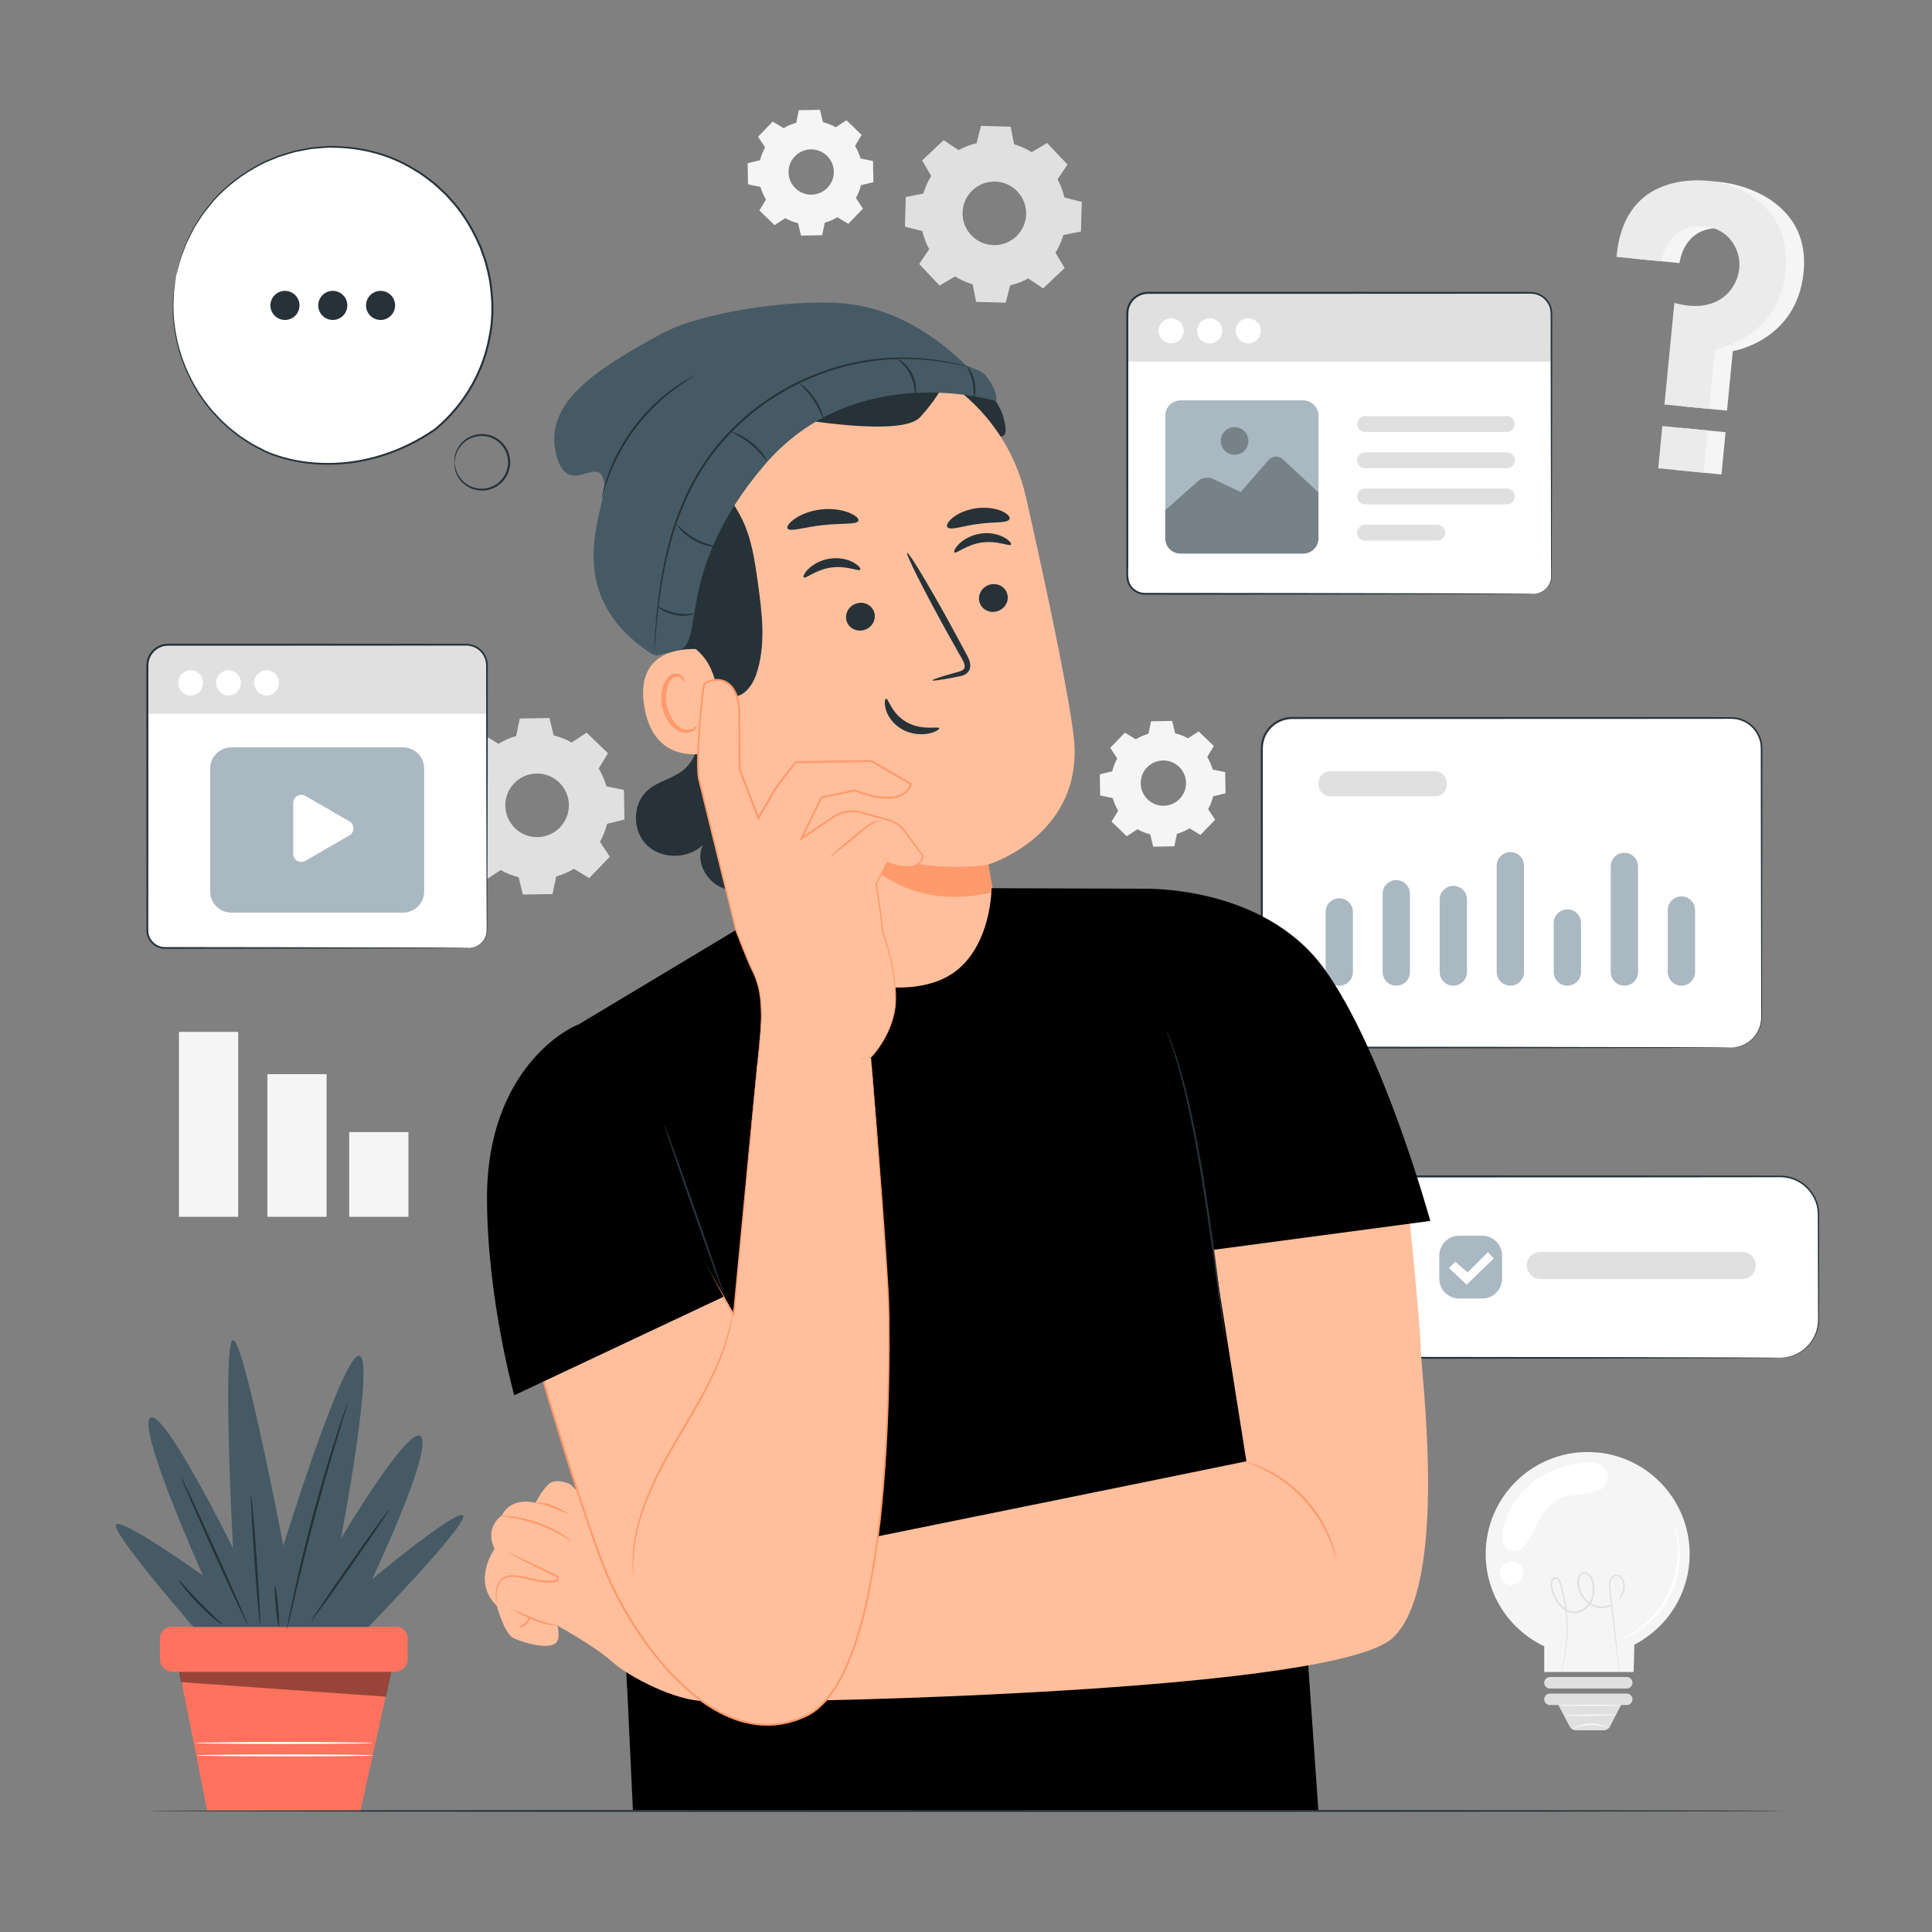 <?xml version="1.0" encoding="utf-8"?>
<!-- Generator: Adobe Illustrator 27.5.0, SVG Export Plug-In . SVG Version: 6.00 Build 0)  -->
<svg version="1.1" xmlns="http://www.w3.org/2000/svg" xmlns:xlink="http://www.w3.org/1999/xlink" x="0px" y="0px"
	 viewBox="0 0 500 500" style="enable-background:new 0 0 500 500;" xml:space="preserve">
<rect x="0" y="0" width="500" height="500" fill="#808080" stroke="none"/>
<g id="Background_Complete">
	<g>
		<g>
			<g>
				<g>
					<path style="fill:#E0E0E0;" d="M128.992,192.486c1.45-0.876,2.993-1.54,4.585-1.993l0.945-4.539l7.669-0.135l1.104,4.502
						c1.607,0.396,3.173,1.006,4.653,1.83l3.876-2.54l5.518,5.327l-2.402,3.962c0.876,1.45,1.541,2.994,1.993,4.587l4.538,0.944
						l0.135,7.668l-4.502,1.104c-0.396,1.607-1.006,3.173-1.83,4.652l2.54,3.876l-5.327,5.518l-3.962-2.402
						c-1.45,0.876-2.994,1.54-4.586,1.993l-0.945,4.539l-7.668,0.135l-1.104-4.503c-1.607-0.396-3.173-1.006-4.653-1.83l-3.876,2.54
						l-5.518-5.327l2.402-3.962c-0.876-1.45-1.541-2.994-1.993-4.586l-4.538-0.945l-0.135-7.668l4.503-1.104
						c0.396-1.607,1.006-3.173,1.83-4.652l-2.54-3.876l5.327-5.518L128.992,192.486L128.992,192.486z M133.08,202.702
						c-3.156,3.269-3.065,8.478,0.205,11.634c3.269,3.156,8.478,3.064,11.634-0.205c3.156-3.269,3.065-8.478-0.204-11.634
						C141.444,199.341,136.236,199.433,133.08,202.702z"/>
				</g>
			</g>
		</g>
	</g>
	<g>
		<g>
			<g>
				<g>
					<g>
						<rect x="46.318" y="267.053" style="fill:#F5F5F5;" width="15.323" height="47.858"/>
					</g>
				</g>
			</g>
			<g>
				<g>
					<g>
						<rect x="69.196" y="277.985" style="fill:#F5F5F5;" width="15.323" height="36.926"/>
					</g>
				</g>
			</g>
			<g>
				<g>
					<g>
						<rect x="90.378" y="292.982" style="fill:#F5F5F5;" width="15.323" height="21.929"/>
					</g>
				</g>
			</g>
		</g>
	</g>
	<g>
		<g>
			<g>
				<g>
					<g>
						<g>
							<g>
								<g>
									<g>
										<g>
											<g>
												<g>
													<path style="fill:#F5F5F5;" d="M437.279,402.171c0-14.575-11.816-26.391-26.391-26.391
														c-14.575,0-26.391,11.816-26.391,26.391c0,10.553,6.196,19.655,15.146,23.877c0,3.127,0,6.658,0,6.658l23.131,0
														c0,0,0.14-3.737,0.191-7.072C431.464,421.251,437.279,412.393,437.279,402.171z"/>
												</g>
											</g>
										</g>
									</g>
								</g>
							</g>
						</g>
						<g>
							<g>
								<g>
									<g>
										<g>
											<g>
												<g>
													<path style="fill:#E0E0E0;" d="M420.994,436.989h-19.86c-0.823,0-1.49-0.667-1.49-1.49l0,0
														c0-0.823,0.667-1.49,1.491-1.491h19.86c0.823,0,1.491,0.667,1.491,1.49l0,0
														C422.484,436.322,421.817,436.989,420.994,436.989z"/>
												</g>
											</g>
										</g>
									</g>
								</g>
							</g>
						</g>
						<g>
							<g>
								<g>
									<g>
										<g>
											<g>
												<g>
													<path style="fill:#E0E0E0;" d="M420.994,438.29h-19.86c-0.823,0-1.491,0.667-1.491,1.49
														c0,0.823,0.667,1.491,1.491,1.49h2.18l2.892,5.505c0.331,0.629,0.983,1.024,1.695,1.024h7.097
														c0.718,0,1.376-0.402,1.704-1.042l2.81-5.487l1.482,0c0.823,0,1.491-0.667,1.491-1.49
														C422.484,438.958,421.817,438.29,420.994,438.29z"/>
												</g>
											</g>
										</g>
									</g>
								</g>
							</g>
						</g>
					</g>
					<g>
						<g>
							<g>
								<g>
									<g>
										<g>
											<g>
												<g>
													<path style="fill:#FAFAFA;" d="M416.332,447.229c-0.024,0.049-0.523-0.179-1.364-0.42
														c-0.84-0.243-2.037-0.46-3.369-0.425c-1.332,0.041-2.515,0.327-3.339,0.619c-0.826,0.289-1.311,0.546-1.338,0.498
														c-0.018-0.029,0.43-0.36,1.256-0.712c0.821-0.354,2.037-0.686,3.412-0.729c1.375-0.037,2.607,0.225,3.448,0.53
														C415.881,446.894,416.348,447.198,416.332,447.229z"/>
												</g>
											</g>
										</g>
									</g>
								</g>
							</g>
						</g>
					</g>
					<g>
						<g>
							<g>
								<g>
									<g>
										<g>
											<g>
												<g>
													<path style="fill:#FAFAFA;" d="M419.554,441.339c0,0.09-3.59,0.162-8.018,0.162c-4.429,0-8.019-0.073-8.019-0.162
														c0-0.09,3.59-0.162,8.019-0.162C415.964,441.177,419.554,441.249,419.554,441.339z"/>
												</g>
											</g>
										</g>
									</g>
								</g>
							</g>
						</g>
					</g>
					<g>
						<g>
							<g>
								<g>
									<g>
										<g>
											<g>
												<g>
													<path style="fill:#FAFAFA;" d="M418.311,443.694c0.002,0.044-0.745,0.123-1.956,0.199
														c-1.211,0.076-2.885,0.146-4.736,0.172c-1.851,0.026-3.528,0.004-4.74-0.038c-1.212-0.042-1.961-0.1-1.96-0.144
														c0.001-0.045,0.751-0.069,1.963-0.085c1.309-0.016,2.935-0.035,4.733-0.057c1.798-0.029,3.423-0.055,4.732-0.077
														C417.559,443.647,418.309,443.649,418.311,443.694z"/>
												</g>
											</g>
										</g>
									</g>
								</g>
							</g>
						</g>
					</g>
				</g>
				<g>
					<g>
						<g>
							<g>
								<g>
									<path style="fill:#FFFFFF;" d="M433.232,394.228c0.035-0.012,0.244,0.455,0.525,1.337c0.283,0.88,0.601,2.189,0.801,3.837
										c0.418,3.27,0.153,8.034-1.966,12.692c-2.123,4.658-5.543,7.986-8.285,9.816c-1.375,0.931-2.57,1.549-3.42,1.914
										c-0.85,0.367-1.339,0.516-1.353,0.482c-0.055-0.114,1.875-0.836,4.516-2.759c2.628-1.892,5.903-5.183,7.969-9.714
										c2.061-4.531,2.395-9.161,2.097-12.386C433.832,396.192,433.11,394.262,433.232,394.228z"/>
								</g>
							</g>
						</g>
					</g>
				</g>
				<g>
					<g>
						<g>
							<g>
								<g>
									<path style="fill:#FFFFFF;" d="M416.067,381.392c-0.528-1.814-2.616-3.042-5.168-3.048c-0.012,0-0.025,0.001-0.037,0.002
										c-4.23,0.408-8.349,1.605-11.994,3.739c-5.016,2.936-8.592,7.899-9.877,13.567c-0.238,1.048-0.366,2.144-0.11,3.185
										c0.267,1.088,1.025,2.11,2.099,2.433c1.03,0.31,2.172-0.072,3.008-0.748c0.836-0.676,1.417-1.612,1.939-2.552
										c1.194-2.149,2.174-4.426,3.598-6.431c1.633-2.3,3.5-3.786,5.792-4.288c1.584-0.347,3.021-0.382,4.605-0.725
										c1.975-0.428,3.24-0.383,4.614-1.244C415.537,384.654,416.411,382.575,416.067,381.392z"/>
								</g>
							</g>
						</g>
					</g>
				</g>
				<g>
					<g>
						<g>
							<g>
								<path style="fill:#FFFFFF;" d="M394.266,407.164c0,1.679-1.361,3.04-3.04,3.04c-1.679,0-3.04-1.361-3.04-3.04
									c0-1.679,1.361-3.04,3.04-3.04C392.904,404.124,394.266,405.485,394.266,407.164z"/>
							</g>
						</g>
					</g>
				</g>
				<g>
					<g>
						<g>
							<g>
								<g>
									<path style="fill:none;stroke:#4E585D;stroke-width:0.05;stroke-miterlimit:10;" d="M431.466,414.424"/>
								</g>
							</g>
						</g>
					</g>
				</g>
			</g>
		</g>
		<g>
			<g>
				<g>
					<g>
						<g>
							<path style="fill:#E0E0E0;" d="M419.07,432.794c0,0-0.071-0.356-0.163-1.038c-0.097-0.756-0.223-1.749-0.382-2.988
								c-0.322-2.68-0.771-6.417-1.321-10.999c-0.248-2.335-0.63-4.838-0.833-7.626c0.001-0.702,0.192-1.496,0.75-2.052
								c0.513-0.587,1.54-0.772,2.214-0.25c0.663,0.487,1.007,1.255,1.132,2.035c0.088,0.793-0.014,1.595-0.298,2.349
								c-0.567,1.505-1.786,2.77-3.314,3.455c-1.522,0.715-3.423,0.672-4.964-0.157c-1.552-0.8-2.766-2.247-3.353-3.94
								c-0.287-0.852-0.427-1.759-0.317-2.688c0.069-0.459,0.208-0.924,0.497-1.33c0.281-0.408,0.773-0.709,1.295-0.72
								c0.531-0.028,1.017,0.249,1.35,0.582c0.347,0.336,0.599,0.738,0.787,1.16c0.384,0.86,0.46,1.768,0.492,2.654
								c0.026,1.769-0.537,3.61-1.837,4.827c-1.246,1.212-3.163,1.787-4.788,1.162c-1.609-0.606-2.73-1.923-3.516-3.269
								c-0.394-0.684-0.701-1.406-0.919-2.144c-0.198-0.722-0.415-1.502-0.243-2.288c0.082-0.379,0.222-0.771,0.543-1.065
								c0.322-0.311,0.852-0.344,1.22-0.13c0.734,0.482,0.853,1.289,1.049,1.92c0.772,2.654,1.198,5.204,1.402,7.541
								c0.419,4.686-0.072,8.496-0.566,11.061c-0.516,2.572-1.021,3.935-1.021,3.935s0.066-0.357,0.233-1.025
								c0.164-0.668,0.391-1.657,0.617-2.942c0.44-2.564,0.879-6.355,0.422-11c-0.223-2.318-0.663-4.842-1.443-7.466
								c-0.183-0.645-0.366-1.376-0.878-1.689c-0.25-0.134-0.571-0.118-0.776,0.085c-0.218,0.196-0.35,0.523-0.415,0.853
								c-0.15,0.667,0.044,1.38,0.243,2.095c0.212,0.706,0.51,1.398,0.889,2.052c0.757,1.293,1.842,2.531,3.304,3.072
								c1.456,0.558,3.186,0.044,4.341-1.077c1.186-1.111,1.72-2.824,1.693-4.504c-0.029-0.839-0.111-1.721-0.455-2.476
								c-0.325-0.74-0.95-1.5-1.713-1.479c-0.797,0.01-1.268,0.86-1.366,1.666c-0.098,0.823,0.028,1.691,0.296,2.48
								c0.546,1.584,1.69,2.95,3.134,3.696c1.437,0.771,3.165,0.815,4.587,0.156c1.671,0.353,2.647-1.53,3.101-3.21
								c0.266-0.691,0.359-1.442,0.285-2.145c-0.102-0.693-0.427-1.385-0.958-1.771c-0.53-0.401-1.275-0.28-1.716,0.197
								c-0.469,0.461-0.644,1.13-0.651,1.789c0.183,2.693,0.549,5.268,0.776,7.584c0.491,4.589,0.892,8.331,1.179,11.015
								c0.124,1.243,0.223,2.24,0.298,2.998C419.06,432.431,419.07,432.794,419.07,432.794z"/>
						</g>
					</g>
				</g>
			</g>
		</g>
	</g>
	<g>
		<g>
			<g>
				<g>
					<g>
						<g>
							<path style="fill:#F5F5F5;" d="M423,66.942l11.668,1.136c0,0,0.954-9.797,11.152-8.981c5.296,0.424,7.701,4.154,8.556,6.916
								c0.993,3.207,0.26,6.681-1.751,9.369c-2.297,3.07-6.954,5.941-14.682,3.79l-2.529,25.98l11.537,1.123l1.5-15.41
								c0,0,16.589-2.608,18.324-20.44c1.661-17.062-13.854-22.572-21.82-23.348C439.947,46.59,424.784,46.336,423,66.942z"/>
						</g>
					</g>
				</g>
			</g>
			<g>
				<g>
					<g>
						<g>
							
								<rect x="434.682" y="110.725" transform="matrix(0.097 -0.995 0.995 0.097 281.47 543.415)" style="fill:#F5F5F5;" width="10.987" height="11.764"/>
						</g>
					</g>
				</g>
			</g>
		</g>
		<g>
			<g>
				<g>
					<g>
						<g>
							<path style="fill:#EBEBEB;" d="M418.347,66.489l11.668,1.136c0,0,0.954-9.797,11.152-8.981
								c5.296,0.424,7.701,4.154,8.556,6.916c0.993,3.207,0.26,6.68-1.751,9.369c-2.297,3.07-6.922,5.614-14.651,3.463L430.76,104.7
								l11.537,1.123l1.5-15.41c0,0,16.589-2.608,18.324-20.44c1.661-17.062-13.254-22.514-19.803-23.152
								C437.31,46.334,420.13,45.883,418.347,66.489z"/>
						</g>
					</g>
				</g>
			</g>
			<g>
				<g>
					<g>
						<g>
							
								<rect x="430.028" y="110.272" transform="matrix(0.097 -0.995 0.995 0.097 277.714 538.372)" style="fill:#EBEBEB;" width="10.987" height="11.764"/>
						</g>
					</g>
				</g>
			</g>
		</g>
	</g>
	<g>
		<g>
			<g>
				<g>
					<path style="fill:#E0E0E0;" d="M248.06,38.847c1.488-0.81,3.06-1.403,4.671-1.783l1.149-4.491l7.667,0.213l0.898,4.548
						c1.587,0.468,3.124,1.148,4.565,2.039l3.987-2.362l5.271,5.572l-2.579,3.849c0.81,1.488,1.404,3.061,1.783,4.672l4.491,1.149
						l-0.213,7.667l-4.548,0.899c-0.468,1.587-1.148,3.124-2.039,4.565l2.362,3.987l-5.571,5.271l-3.849-2.579
						c-1.488,0.81-3.061,1.403-4.672,1.783l-1.149,4.491l-7.666-0.213l-0.899-4.548c-1.587-0.469-3.124-1.149-4.565-2.039
						l-3.987,2.362l-5.271-5.572l2.579-3.849c-0.81-1.488-1.404-3.06-1.783-4.672l-4.491-1.149l0.213-7.667l4.548-0.899
						c0.468-1.587,1.149-3.124,2.039-4.565l-2.362-3.987l5.571-5.271L248.06,38.847L248.06,38.847z M251.681,49.237
						c-3.301,3.123-3.446,8.33-0.323,11.631c3.123,3.301,8.33,3.445,11.631,0.323c3.301-3.123,3.446-8.33,0.323-11.631
						C260.189,46.259,254.982,46.115,251.681,49.237z"/>
				</g>
			</g>
		</g>
	</g>
	<g>
		<g>
			<g>
				<g>
					<path style="fill:#F5F5F5;" d="M202.806,33.171c1.033-0.624,2.132-1.097,3.266-1.42l0.673-3.233l5.462-0.096l0.786,3.207
						c1.145,0.282,2.26,0.716,3.314,1.304l2.76-1.81l3.93,3.795l-1.711,2.822c0.624,1.033,1.097,2.133,1.419,3.267l3.233,0.673
						l0.096,5.462l-3.207,0.786c-0.282,1.144-0.716,2.26-1.304,3.314l1.809,2.761l-3.794,3.93l-2.822-1.711
						c-1.033,0.624-2.133,1.097-3.267,1.419l-0.673,3.233l-5.462,0.096l-0.786-3.207c-1.145-0.282-2.26-0.716-3.314-1.304
						l-2.761,1.81l-3.93-3.795l1.711-2.822c-0.624-1.033-1.098-2.132-1.42-3.267l-3.233-0.673l-0.096-5.462l3.207-0.786
						c0.282-1.144,0.717-2.26,1.304-3.314l-1.809-2.761l3.794-3.93L202.806,33.171L202.806,33.171z M205.717,40.447
						c-2.248,2.329-2.183,6.039,0.146,8.287c2.328,2.248,6.039,2.183,8.286-0.146c2.248-2.328,2.183-6.039-0.146-8.287
						C211.675,38.054,207.965,38.119,205.717,40.447z"/>
				</g>
			</g>
		</g>
	</g>
	<g>
		<g>
			<g>
				<g>
					<path style="fill:#F5F5F5;" d="M293.948,191.324c1.033-0.624,2.132-1.097,3.266-1.42l0.673-3.233l5.462-0.096l0.786,3.207
						c1.145,0.282,2.26,0.716,3.314,1.304l2.761-1.81l3.93,3.795l-1.711,2.822c0.624,1.033,1.098,2.133,1.419,3.267l3.233,0.673
						l0.096,5.462l-3.207,0.786c-0.282,1.144-0.716,2.26-1.304,3.314l1.809,2.761l-3.794,3.93l-2.822-1.711
						c-1.033,0.624-2.133,1.097-3.267,1.419l-0.673,3.233l-5.462,0.096l-0.786-3.207c-1.145-0.282-2.26-0.717-3.314-1.304
						l-2.761,1.81l-3.93-3.795l1.711-2.822c-0.624-1.033-1.098-2.132-1.419-3.267l-3.233-0.673l-0.096-5.462l3.207-0.786
						c0.282-1.144,0.717-2.26,1.304-3.314l-1.809-2.761l3.794-3.93L293.948,191.324L293.948,191.324z M296.86,198.6
						c-2.248,2.329-2.183,6.038,0.146,8.287c2.328,2.248,6.038,2.183,8.286-0.146c2.248-2.328,2.183-6.039-0.146-8.287
						C302.818,196.207,299.108,196.272,296.86,198.6z"/>
				</g>
			</g>
		</g>
	</g>
</g>
<g id="Background_Simple" style="display:none;">
	<g style="display:inline;">
		<g>
			<path style="fill:#F5F5F5;" d="M51.235,127.714l0.822,1.355c6.933,11.425,19.469,18.313,32.685,17.477
				c1.699-0.107,3.391-0.337,5.06-0.695c12.016-2.572,22.472-11.659,26.806-23.297c2.549-6.844,3.261-14.725,8.098-20.157
				c6.295-7.07,16.982-7.292,26.378-6.999c9.396,0.293,20.09,0.043,26.355-7.055c3.923-4.446,5.17-10.767,4.854-16.721
				c-0.838-15.762-11.821-29.856-25.789-36.861c-13.968-7.005-30.414-7.633-45.701-4.551C89.387,34.526,69.021,46.381,56.78,64.692
				S41.44,107.95,51.235,127.714z"/>
		</g>
	</g>
	<g style="display:inline;">
		<g>
			<path style="fill:#F5F5F5;" d="M445.512,375.452l-0.656-1.081c-5.531-9.115-15.532-14.609-26.075-13.943
				c-1.355,0.086-2.705,0.269-4.036,0.554c-9.586,2.052-17.928,9.301-21.385,18.586c-2.033,5.46-2.601,11.747-6.46,16.081
				c-5.022,5.641-13.548,5.818-21.044,5.584c-7.496-0.234-16.028-0.034-21.025,5.628c-3.13,3.547-4.125,8.59-3.872,13.34
				c0.668,12.574,9.43,23.818,20.574,29.407c11.143,5.589,24.263,6.089,36.459,3.631c17.085-3.444,33.332-12.902,43.098-27.51
				C450.854,411.12,453.326,391.218,445.512,375.452z"/>
		</g>
	</g>
	<g style="display:inline;">
		<g>
			<circle style="fill:#F5F5F5;" cx="254.863" cy="56.736" r="23.253"/>
		</g>
	</g>
	<g style="display:inline;">
		<g>
			<circle style="fill:#F5F5F5;" cx="87.781" cy="313.135" r="23.253"/>
		</g>
	</g>
</g>
<g id="Desk">
	<g>
		<g>
			<g>
				<path style="fill:#263238;" d="M461.816,468.663c0,0.144-94.841,0.26-211.806,0.26c-117.006,0-211.826-0.117-211.826-0.26
					c0-0.144,94.821-0.26,211.826-0.26C366.975,468.402,461.816,468.519,461.816,468.663z"/>
			</g>
		</g>
	</g>
</g>
<g id="Plant">
	<g>
		<g>
			<g>
				<g>
					<g>
						<g>
							<polygon style="fill:#FF725E;" points="45.946,429.866 53.594,468.511 93.305,468.484 101.702,430.513 							"/>
						</g>
					</g>
				</g>
			</g>
			<g>
				<g>
					<g>
						<g>
							<path style="fill:#FF725E;" d="M41.389,423.986v5.392c0,1.82,1.481,3.295,3.309,3.295h57.497
								c1.827,0,3.309-1.475,3.309-3.295v-5.392c0-1.644-1.338-2.977-2.989-2.977H44.379
								C42.728,421.009,41.389,422.342,41.389,423.986z"/>
						</g>
					</g>
				</g>
			</g>
			<g style="opacity:0.4;">
				<g>
					<g>
						<g>
							<polygon points="46.375,432.674 46.852,435.338 99.906,439.104 101.25,432.674 							"/>
						</g>
					</g>
				</g>
			</g>
		</g>
		<g>
			<g>
				<g>
					<path style="fill:#FFFFFF;" d="M96.395,451.086c0,0.144-10.275,0.26-22.947,0.26c-12.677,0-22.949-0.116-22.949-0.26
						c0-0.144,10.273-0.26,22.949-0.26C86.12,450.825,96.395,450.942,96.395,451.086z"/>
				</g>
			</g>
		</g>
		<g>
			<g>
				<g>
					<path style="fill:#FFFFFF;" d="M96.702,454.295c0,0.144-10.275,0.26-22.947,0.26c-12.677,0-22.949-0.117-22.949-0.26
						s10.273-0.26,22.949-0.26C86.427,454.035,96.702,454.152,96.702,454.295z"/>
				</g>
			</g>
		</g>
		<g>
			<g>
				<g>
					<g>
						<g>
							<path style="fill:#455A64;" d="M50.048,421.051c0,0-22.354-25.663-19.87-26.59c2.484-0.928,22.354,13.295,22.354,13.295
								s-17.076-38.031-13.66-40.814c3.415-2.783,21.422,33.702,21.422,33.702s-2.794-53.181,0-53.799
								c2.794-0.618,13.04,53.181,13.04,53.181s15.213-49.162,19.559-49.162c4.347,0-4.657,47.306-4.657,47.306
								s18.007-30.301,20.801-26.281c2.794,4.019-12.729,36.794-12.729,36.794s22.664-18.861,23.595-16.387
								c0.931,2.474-24.527,28.755-24.527,28.755H50.048z"/>
						</g>
					</g>
				</g>
			</g>
			<g>
				<g>
					<g>
						<g>
							<g>
								<path style="fill:#263238;" d="M46.929,382.402c0.155-0.069,4.12,8.397,8.856,18.906
									c4.737,10.513,8.451,19.089,8.296,19.158c-0.154,0.069-4.119-8.395-8.856-18.908
									C50.489,391.049,46.775,382.471,46.929,382.402z"/>
							</g>
						</g>
					</g>
				</g>
			</g>
			<g>
				<g>
					<g>
						<g>
							<g>
								<path style="fill:#263238;" d="M64.987,387.132c0.169-0.012,0.828,7.45,1.472,16.664c0.644,9.217,1.029,16.696,0.86,16.708
									c-0.169,0.012-0.828-7.448-1.472-16.665C65.203,394.624,64.819,387.144,64.987,387.132z"/>
							</g>
						</g>
					</g>
				</g>
			</g>
			<g>
				<g>
					<g>
						<g>
							<g>
								<path style="fill:#263238;" d="M89.897,363.315c0.02,0.007-0.026,0.214-0.131,0.602c-0.132,0.454-0.294,1.012-0.491,1.691
									c-0.468,1.55-1.1,3.645-1.87,6.195c-1.576,5.231-3.695,12.474-5.854,20.524c-2.156,8.053-3.942,15.385-5.192,20.703
									c-0.608,2.593-1.108,4.723-1.478,6.299c-0.169,0.686-0.308,1.251-0.42,1.709c-0.103,0.389-0.167,0.592-0.187,0.588
									c-0.021-0.004,0.003-0.215,0.066-0.613c0.082-0.465,0.184-1.037,0.308-1.733c0.277-1.503,0.716-3.672,1.289-6.344
									c1.143-5.346,2.865-12.704,5.023-20.766c2.161-8.059,4.349-15.292,6.032-20.494c0.841-2.602,1.545-4.699,2.057-6.141
									c0.241-0.665,0.439-1.212,0.6-1.656C89.792,363.503,89.877,363.308,89.897,363.315z"/>
							</g>
						</g>
					</g>
				</g>
			</g>
			<g>
				<g>
					<g>
						<g>
							<g>
								<path style="fill:#263238;" d="M100.668,390.728c0.139,0.096-4.225,6.576-9.745,14.47
									c-5.522,7.897-10.11,14.218-10.249,14.122c-0.139-0.096,4.224-6.574,9.746-14.471
									C95.94,396.954,100.529,390.631,100.668,390.728z"/>
							</g>
						</g>
					</g>
				</g>
			</g>
			<g>
				<g>
					<g>
						<g>
							<g>
								<path style="fill:#263238;" d="M57.592,420.507c-0.052,0.062-0.81-0.455-1.956-1.39c-1.146-0.935-2.673-2.299-4.253-3.912
									c-1.579-1.615-2.911-3.168-3.82-4.333c-0.91-1.165-1.41-1.932-1.346-1.982c0.142-0.111,2.465,2.692,5.605,5.889
									C54.952,417.984,57.707,420.368,57.592,420.507z"/>
							</g>
						</g>
					</g>
				</g>
			</g>
			<g>
				<g>
					<g>
						<g>
							<g>
								<path style="fill:#263238;" d="M71.169,410.312c0.169-0.015,0.524,2.355,0.793,5.293c0.269,2.939,0.35,5.334,0.182,5.349
									c-0.169,0.015-0.524-2.354-0.793-5.294C71.082,412.722,71,410.327,71.169,410.312z"/>
							</g>
						</g>
					</g>
				</g>
			</g>
		</g>
	</g>
</g>
<g id="Speech_Bubble">
	<g>
		<g>
			<g>
				<g>
					<g>
						<g>
							<g>
								<g>
									<g>
										<g>
											<g>
												<g>
													<path style="fill:#FFFFFF;" d="M45.561,71.406c4.886-24.335,29.179-38.39,52.016-31.813
														c22.363,6.44,35.207,30.906,27.777,52.96c-2.49,7.389-6.867,13.608-12.41,18.309c-0.202,0.171-0.404,0.324-0.623,0.474
														c-0.018,0.012-0.037,0.025-0.056,0.038c-9.688,6.612-21.459,9.827-33.089,8.313c-3.898-0.508-7.646-1.492-10.935-3.056
														C51.373,108.61,41.884,89.717,45.561,71.406z"/>
												</g>
											</g>
											<g>
												<g>
													<g>
														<path style="fill:#263238;" d="M45.561,71.406c0,0-0.017,0.227-0.077,0.666c-0.065,0.455-0.157,1.101-0.277,1.942
															c-0.23,1.706-0.399,4.251-0.265,7.519c0.236,3.256,0.844,7.248,2.426,11.617c1.589,4.342,4.079,9.117,7.975,13.477
															c0.992,1.071,1.989,2.184,3.153,3.177c1.092,1.072,2.365,1.98,3.621,2.957c0.636,0.478,1.337,0.878,2.012,1.328
															l1.029,0.662c0.351,0.211,0.723,0.389,1.087,0.586c0.732,0.384,1.472,0.771,2.218,1.162
															c0.761,0.356,1.545,0.682,2.349,0.975c6.448,2.315,13.987,2.962,21.59,1.711c3.799-0.654,7.622-1.756,11.319-3.383
															c1.854-0.797,3.675-1.725,5.447-2.776c0.895-0.511,1.761-1.076,2.629-1.649c0.866-0.553,1.622-1.258,2.397-1.972
															c6.138-5.686,10.719-13.584,12.28-22.349c0.898-4.358,0.883-8.819,0.285-13.095c-0.222-2.158-0.826-4.23-1.35-6.294
															c-0.354-1.006-0.706-2.007-1.057-3.005c-0.157-0.506-0.379-0.985-0.606-1.46l-0.664-1.429
															c-1.819-3.766-4.079-7.271-6.852-10.206l-1.002-1.128l-1.101-1.02c-0.743-0.664-1.433-1.384-2.208-1.993
															c-1.577-1.186-3.094-2.419-4.789-3.347c-6.57-4.076-13.974-5.779-20.804-5.837c-1.717-0.112-3.392,0.153-5.041,0.264
															c-0.83,0.032-1.626,0.246-2.426,0.382c-0.798,0.151-1.588,0.301-2.37,0.449c-1.522,0.46-3.038,0.851-4.472,1.368
															c-0.706,0.289-1.405,0.576-2.096,0.859c-0.689,0.286-1.385,0.539-2.016,0.91c-5.236,2.593-9.392,5.999-12.502,9.436
															c-1.459,1.8-2.882,3.437-3.886,5.16c-0.269,0.418-0.533,0.826-0.791,1.226c-0.269,0.393-0.507,0.792-0.697,1.205
															c-0.409,0.809-0.799,1.58-1.168,2.309c-0.182,0.366-0.37,0.717-0.533,1.066c-0.137,0.361-0.27,0.71-0.398,1.049
															c-0.257,0.677-0.499,1.311-0.723,1.9c-0.498,1.162-0.708,2.212-0.942,3.041c-0.222,0.82-0.392,1.45-0.512,1.894
															C45.634,71.19,45.561,71.406,45.561,71.406s0.039-0.223,0.14-0.654c0.109-0.447,0.262-1.082,0.463-1.91
															c0.217-0.836,0.413-1.893,0.897-3.065c0.218-0.594,0.452-1.233,0.703-1.916c0.126-0.342,0.256-0.695,0.389-1.058
															c0.159-0.353,0.345-0.707,0.524-1.076c0.364-0.737,0.749-1.515,1.153-2.332c0.187-0.417,0.424-0.82,0.691-1.217
															c0.256-0.404,0.518-0.817,0.786-1.239c0.997-1.742,2.417-3.398,3.877-5.22c3.111-3.48,7.284-6.935,12.556-9.572
															c0.635-0.377,1.336-0.635,2.03-0.927c0.696-0.288,1.4-0.58,2.112-0.875c1.446-0.528,2.974-0.928,4.51-1.397
															c0.789-0.152,1.587-0.306,2.392-0.461c0.807-0.14,1.612-0.358,2.45-0.393c1.666-0.118,3.358-0.389,5.093-0.282
															c6.902,0.039,14.393,1.745,21.05,5.857c1.716,0.937,3.254,2.182,4.851,3.38c0.785,0.615,1.485,1.341,2.238,2.013
															l1.115,1.031l1.016,1.139c2.809,2.967,5.101,6.511,6.944,10.321L124.213,63c0.231,0.481,0.455,0.965,0.615,1.477
															c0.356,1.009,0.713,2.023,1.071,3.041c0.533,2.088,1.144,4.186,1.37,6.371c0.607,4.329,0.623,8.848-0.286,13.263
															c-1.582,8.878-6.224,16.873-12.444,22.626c-0.773,0.712-1.563,1.446-2.461,2.019
															c-0.877,0.578-1.753,1.148-2.657,1.663c-1.79,1.059-3.63,1.994-5.504,2.797c-3.735,1.638-7.599,2.746-11.438,3.4
															c-7.688,1.25-15.293,0.584-21.819-1.779c-0.814-0.299-1.608-0.633-2.38-0.996c-0.753-0.397-1.499-0.791-2.239-1.18
															c-0.366-0.201-0.742-0.382-1.096-0.596l-1.038-0.672c-0.681-0.456-1.387-0.863-2.028-1.348
															c-1.266-0.991-2.547-1.913-3.646-2.998c-1.171-1.007-2.174-2.134-3.169-3.218c-3.913-4.415-6.399-9.24-7.973-13.622
															c-1.567-4.409-2.148-8.43-2.354-11.704c-0.103-3.286,0.099-5.838,0.363-7.544c0.142-0.839,0.252-1.484,0.329-1.938
															C45.508,71.626,45.561,71.406,45.561,71.406z"/>
													</g>
												</g>
											</g>
										</g>
									</g>
								</g>
							</g>
						</g>
					</g>
				</g>
			</g>
			<g>
				<g>
					<g>
						<g>
							<path style="fill:#263238;" d="M117.616,119.646c0.061,0.003,0.037-0.63,0.328-1.701c0.288-1.05,1.005-2.585,2.588-3.764
								c1.529-1.182,4.046-1.843,6.48-0.935c1.199,0.434,2.342,1.252,3.153,2.382c0.835,1.114,1.304,2.543,1.318,4.017
								c-0.014,1.474-0.482,2.903-1.317,4.018c-0.811,1.13-1.954,1.948-3.153,2.382c-2.434,0.908-4.951,0.247-6.481-0.935
								c-1.582-1.179-2.3-2.714-2.587-3.764C117.653,120.277,117.677,119.643,117.616,119.646c-0.02,0-0.031,0.155-0.034,0.454
								c-0.009,0.298,0.026,0.743,0.148,1.3c0.23,1.098,0.916,2.738,2.558,4.029c1.585,1.293,4.268,2.057,6.901,1.107
								c1.297-0.454,2.538-1.328,3.423-2.545c0.908-1.2,1.424-2.751,1.437-4.347c-0.013-1.595-0.529-3.145-1.437-4.345
								c-0.884-1.216-2.125-2.089-3.422-2.544c-2.633-0.95-5.316-0.185-6.901,1.107c-1.642,1.291-2.328,2.93-2.559,4.029
								c-0.123,0.557-0.158,1.001-0.148,1.3C117.585,119.491,117.596,119.646,117.616,119.646z"/>
						</g>
					</g>
				</g>
			</g>
		</g>
		<g>
			<g>
				<path style="fill:#263238;" d="M77.514,79.039c0,2.079-1.685,3.765-3.764,3.765c-2.079,0-3.764-1.685-3.764-3.765
					c0-2.079,1.685-3.764,3.764-3.764C75.829,75.274,77.514,76.96,77.514,79.039z"/>
			</g>
		</g>
		<g>
			<g>
				<path style="fill:#263238;" d="M89.885,79.039c0,2.079-1.685,3.765-3.764,3.765c-2.079,0-3.764-1.685-3.764-3.765
					c0-2.079,1.685-3.764,3.764-3.764C88.2,75.274,89.885,76.96,89.885,79.039z"/>
			</g>
		</g>
		<g>
			<g>
				<path style="fill:#263238;" d="M102.256,79.039c0,2.079-1.685,3.765-3.764,3.765c-2.079,0-3.764-1.685-3.764-3.765
					c0-2.079,1.685-3.764,3.764-3.764C100.571,75.274,102.256,76.96,102.256,79.039z"/>
			</g>
		</g>
	</g>
</g>
<g id="Screens">
	<g>
		<g>
			<g>
				<g>
					<path style="fill:#FFFFFF;" d="M460.727,351.403h-94.296c-5.47,0-9.905-4.435-9.905-9.905v-27.134
						c0-5.47,4.435-9.905,9.905-9.905h94.296c5.47,0,9.905,4.435,9.905,9.905v27.134
						C470.632,346.968,466.197,351.403,460.727,351.403z"/>
				</g>
			</g>
			<g>
				<g>
					<g>
						<path style="fill:#263238;" d="M460.727,351.403c-0.01-0.063,1.095,0.07,3.033-0.533c0.958-0.313,2.105-0.867,3.241-1.809
							c1.106-0.959,2.241-2.305,2.892-4.11c0.347-0.889,0.555-1.89,0.6-2.947c0.048-1.058,0.007-2.191,0.014-3.362
							c-0.007-2.349-0.014-4.9-0.022-7.641c-0.006-2.742-0.013-5.673-0.02-8.781c-0.003-1.555-0.006-3.153-0.009-4.794
							c-0.043-1.638,0.111-3.344-0.204-5.002c-0.655-3.32-3.291-6.404-6.884-7.39c-1.773-0.535-3.713-0.329-5.672-0.366
							c-1.958,0.002-3.952,0.005-5.98,0.007c-8.116,0.008-16.786,0.016-25.91,0.024c-18.25,0.006-38.311,0.013-59.369,0.02
							c-2.57-0.011-5.101,1.054-6.871,2.872c-1.79,1.801-2.795,4.306-2.783,6.809c-0.001,5.129-0.003,10.182-0.004,15.148
							c-0.001,2.483-0.002,4.944-0.003,7.381c-0.001,1.219-0.001,2.431-0.002,3.638c-0.029,1.219,0.03,2.371,0.355,3.502
							c0.615,2.248,2.067,4.216,3.964,5.48c0.944,0.64,2.008,1.083,3.102,1.342c1.1,0.268,2.214,0.284,3.365,0.272
							c18.248,0.021,34.682,0.04,48.488,0.056c13.792,0.035,24.956,0.063,32.689,0.083c3.849,0.021,6.84,0.038,8.887,0.049
							c1.005,0.011,1.775,0.02,2.311,0.026C460.46,351.385,460.727,351.403,460.727,351.403s-0.267,0.018-0.787,0.027
							c-0.536,0.006-1.306,0.015-2.311,0.026c-2.047,0.011-5.039,0.028-8.887,0.049c-7.734,0.02-18.897,0.048-32.689,0.083
							c-13.806,0.016-30.24,0.035-48.488,0.056c-1.126,0.014-2.328,0-3.477-0.281c-1.15-0.271-2.268-0.736-3.261-1.406
							c-1.995-1.324-3.524-3.391-4.173-5.755c-0.344-1.17-0.406-2.445-0.377-3.634c0-1.207-0.001-2.419-0.002-3.638
							c-0.001-2.437-0.002-4.898-0.003-7.381c-0.001-4.966-0.003-10.019-0.004-15.148c-0.015-2.632,1.045-5.279,2.93-7.174
							c1.863-1.916,4.534-3.04,7.241-3.028c21.058,0.007,41.119,0.014,59.369,0.02c9.124,0.009,17.794,0.017,25.91,0.024
							c2.029,0.003,4.023,0.005,5.98,0.007c0.979,0.001,1.948,0.003,2.909,0.004c0.972,0.028,1.953,0.103,2.872,0.393
							c3.74,1.038,6.467,4.254,7.135,7.703c0.155,0.861,0.215,1.744,0.198,2.581c-0.002,0.842-0.003,1.673-0.005,2.494
							c-0.003,1.641-0.006,3.24-0.009,4.794c-0.007,3.108-0.014,6.039-0.02,8.781c-0.008,2.741-0.015,5.292-0.021,7.641
							c-0.015,1.176,0.018,2.292-0.037,3.374c-0.054,1.081-0.275,2.101-0.636,3.007c-0.68,1.837-1.849,3.197-2.983,4.158
							c-1.165,0.945-2.335,1.49-3.308,1.79c-0.98,0.29-1.756,0.392-2.276,0.42C460.993,351.408,460.727,351.403,460.727,351.403z"/>
					</g>
				</g>
			</g>
		</g>
		<g>
			<g>
				<g>
					<g>
						<path style="fill:#E0E0E0;" d="M450.894,331.001h-52.255c-1.937,0-3.507-1.57-3.507-3.508l0,0c0-1.937,1.57-3.507,3.507-3.507
							h52.255c1.937,0,3.508,1.57,3.508,3.507v0C454.401,329.431,452.831,331.001,450.894,331.001z"/>
					</g>
				</g>
			</g>
			<g>
				<g>
					<g>
						<g>
							<path style="fill:#AAB8C2;" d="M383.603,336.057h-5.977c-2.838,0-5.138-2.3-5.138-5.138v-5.977
								c0-2.838,2.3-5.138,5.138-5.138h5.977c2.838,0,5.138,2.301,5.138,5.138v5.977
								C388.741,333.757,386.44,336.057,383.603,336.057z"/>
						</g>
					</g>
				</g>
				<g>
					<g>
						<g>
							<g>
								<g>
									<g>
										<g>
											<polygon style="fill:#FFFFFF;" points="375.002,328.164 376.64,326.527 379.797,329.334 385.07,324.041 386.59,325.678 
												379.563,332.491 											"/>
										</g>
									</g>
								</g>
							</g>
						</g>
					</g>
				</g>
			</g>
		</g>
	</g>
	<g>
		<g>
			<g>
				<g>
					<g>
						<g>
							<path style="fill:#FFFFFF;" d="M448.027,271.108H334.424c-4.346,0-7.869-3.523-7.869-7.869v-69.557
								c0-4.346,3.523-7.869,7.869-7.869h113.602c4.346,0,7.869,3.523,7.869,7.869v69.557
								C455.895,267.585,452.372,271.108,448.027,271.108z"/>
						</g>
					</g>
					<g>
						<g>
							<g>
								<path style="fill:#263238;" d="M448.027,271.108c0,0,0.091-0.014,0.27-0.027c0.178-0.023,0.448-0.009,0.796-0.08
									c0.695-0.094,1.749-0.333,2.928-1.051c1.172-0.695,2.474-1.933,3.231-3.802c0.827-1.872,0.477-4.273,0.543-6.888
									c-0.02-10.531-0.048-25.748-0.083-44.55c-0.005-4.702-0.011-9.629-0.017-14.762c-0.001-1.283-0.003-2.579-0.004-3.888
									c-0.031-1.307,0.087-2.646-0.158-3.913c-0.518-2.541-2.431-4.843-5.005-5.691c-1.27-0.493-2.649-0.421-4.062-0.423
									c-1.406,0.001-2.823,0.002-4.252,0.003c-2.857,0.002-5.759,0.004-8.705,0.006c-5.891,0.003-11.953,0.007-18.17,0.011
									c-24.869,0.006-52.208,0.013-80.905,0.021c-1.736,0.012-3.458,0.604-4.798,1.699c-1.335,1.092-2.291,2.631-2.649,4.309
									c-0.181,0.84-0.176,1.693-0.172,2.587l0,2.644c0,1.76,0,3.514-0.001,5.261c-0.001,6.989-0.003,13.876-0.004,20.643
									c-0.005,13.534-0.01,26.588-0.015,39.024c-0.052,1.56,0.1,3.056,0.804,4.398c0.657,1.335,1.719,2.456,2.988,3.193
									c1.271,0.749,2.733,1.09,4.203,1.045c1.494,0.001,2.978,0.002,4.45,0.003c5.891,0.005,11.61,0.009,17.14,0.013
									c11.059,0.012,21.36,0.022,30.765,0.032c18.802,0.035,34.018,0.063,44.547,0.083c5.251,0.021,9.331,0.038,12.111,0.049
									c1.376,0.011,2.428,0.02,3.15,0.026C447.663,271.09,448.027,271.108,448.027,271.108s-0.363,0.018-1.073,0.027
									c-0.721,0.006-1.773,0.014-3.15,0.026c-2.78,0.011-6.86,0.028-12.111,0.049c-10.529,0.02-25.746,0.048-44.547,0.083
									c-9.405,0.01-19.707,0.02-30.765,0.032c-5.53,0.004-11.249,0.008-17.14,0.013c-1.473,0.001-2.956,0.002-4.45,0.003
									c-1.513,0.051-3.099-0.31-4.439-1.103c-1.348-0.781-2.476-1.969-3.176-3.387c-0.749-1.398-0.914-3.077-0.859-4.61
									c-0.005-12.436-0.01-25.491-0.015-39.024c-0.001-6.767-0.003-13.654-0.004-20.643c0-1.747,0-3.501-0.001-5.261l0-2.644
									c-0.004-0.869-0.011-1.798,0.183-2.695c0.383-1.794,1.404-3.439,2.83-4.604c1.429-1.169,3.273-1.804,5.126-1.815
									c28.697,0.007,56.036,0.014,80.905,0.02c6.217,0.004,12.279,0.007,18.17,0.011c2.945,0.002,5.848,0.004,8.705,0.006
									c1.429,0.001,2.846,0.002,4.252,0.003c1.38,0.004,2.862-0.069,4.203,0.454c2.718,0.903,4.732,3.333,5.273,6.016
									c0.257,1.365,0.128,2.692,0.159,3.996c-0.001,1.309-0.003,2.605-0.004,3.888c-0.006,5.133-0.012,10.059-0.017,14.762
									c-0.035,18.802-0.063,34.019-0.083,44.55c-0.004,1.315-0.008,2.556-0.012,3.722c0.01,1.174-0.198,2.28-0.59,3.224
									c-0.788,1.9-2.124,3.144-3.321,3.834c-1.204,0.713-2.273,0.936-2.975,1.014
									C448.392,271.134,448.027,271.108,448.027,271.108z"/>
							</g>
						</g>
					</g>
				</g>
			</g>
			<g>
				<g>
					<g>
						<g>
							<g>
								<g>
									<g>
										<g>
											<g>
												<path style="fill:#AAB8C2;" d="M405.634,235.34L405.634,235.34c-1.952,0-3.534,1.582-3.534,3.534v12.684
													c0,1.952,1.582,3.534,3.534,3.534h0c1.952,0,3.534-1.582,3.534-3.534v-12.684
													C409.167,236.922,407.585,235.34,405.634,235.34z"/>
											</g>
										</g>
									</g>
								</g>
							</g>
						</g>
					</g>
					<g>
						<g>
							<g>
								<g>
									<g>
										<g>
											<g>
												<path style="fill:#AAB8C2;" d="M346.603,232.479L346.603,232.479c-1.952,0-3.534,1.582-3.534,3.533v15.545
													c0,1.952,1.582,3.534,3.534,3.534h0c1.951,0,3.534-1.582,3.534-3.534v-15.545
													C350.137,234.061,348.554,232.479,346.603,232.479z"/>
											</g>
										</g>
									</g>
								</g>
							</g>
						</g>
					</g>
					<g>
						<g>
							<g>
								<g>
									<g>
										<g>
											<g>
												<path style="fill:#AAB8C2;" d="M361.361,227.765L361.361,227.765c-1.952,0-3.534,1.582-3.534,3.533v20.259
													c0,1.952,1.582,3.534,3.534,3.534h0c1.952,0,3.534-1.582,3.534-3.534v-20.259
													C364.894,229.347,363.312,227.765,361.361,227.765z"/>
											</g>
										</g>
									</g>
								</g>
							</g>
						</g>
					</g>
					<g>
						<g>
							<g>
								<g>
									<g>
										<g>
											<g>
												<path style="fill:#AAB8C2;" d="M376.118,229.264L376.118,229.264c-1.952,0-3.534,1.582-3.534,3.534v18.76
													c0,1.952,1.582,3.534,3.534,3.534h0c1.952,0,3.534-1.582,3.534-3.534v-18.76
													C379.652,230.846,378.07,229.264,376.118,229.264z"/>
											</g>
										</g>
									</g>
								</g>
							</g>
						</g>
					</g>
					<g>
						<g>
							<g>
								<g>
									<g>
										<g>
											<g>
												<path style="fill:#AAB8C2;" d="M390.876,220.527L390.876,220.527c-1.952,0-3.534,1.582-3.534,3.534v27.497
													c0,1.952,1.582,3.534,3.534,3.534h0c1.952,0,3.534-1.582,3.534-3.534V224.06
													C394.41,222.109,392.828,220.527,390.876,220.527z"/>
											</g>
										</g>
									</g>
								</g>
							</g>
						</g>
					</g>
					<g>
						<g>
							<g>
								<g>
									<g>
										<g>
											<g>
												<path style="fill:#AAB8C2;" d="M420.391,220.695L420.391,220.695c-1.952,0-3.534,1.582-3.534,3.534v27.329
													c0,1.952,1.582,3.534,3.534,3.534h0c1.952,0,3.534-1.582,3.534-3.534v-27.329
													C423.925,222.277,422.343,220.695,420.391,220.695z"/>
											</g>
										</g>
									</g>
								</g>
							</g>
						</g>
					</g>
					<g>
						<g>
							<g>
								<g>
									<g>
										<g>
											<g>
												<path style="fill:#AAB8C2;" d="M435.149,231.992L435.149,231.992c-1.952,0-3.534,1.582-3.534,3.534v16.032
													c0,1.952,1.582,3.534,3.534,3.534l0,0c1.952,0,3.534-1.582,3.534-3.534v-16.032
													C438.683,233.574,437.101,231.992,435.149,231.992z"/>
											</g>
										</g>
									</g>
								</g>
							</g>
						</g>
					</g>
				</g>
			</g>
		</g>
		<g>
			<g>
				<path style="fill:#E0E0E0;" d="M371.467,206.082h-27.281c-1.612,0-2.919-1.307-2.919-2.919v-0.628
					c0-1.612,1.307-2.919,2.919-2.919h27.281c1.612,0,2.919,1.307,2.919,2.919v0.628
					C374.386,204.775,373.079,206.082,371.467,206.082z"/>
			</g>
		</g>
	</g>
	<g>
		<g>
			<g>
				<g>
					<path style="fill:#FFFFFF;" d="M121.477,245.321H42.69c-2.515,0-4.554-2.039-4.554-4.554V172.22
						c0-2.969,2.407-5.376,5.376-5.376h77.142c2.969,0,5.376,2.407,5.376,5.376v68.548
						C126.031,243.282,123.992,245.321,121.477,245.321z"/>
				</g>
			</g>
			<g>
				<g>
					<path style="fill:#E0E0E0;" d="M126.031,184.734H38.137V172.22c0-2.969,2.407-5.376,5.376-5.376h77.142
						c2.969,0,5.376,2.407,5.376,5.376V184.734z"/>
				</g>
			</g>
			<g>
				<g>
					<path style="fill:#FFFFFF;" d="M52.53,176.727c0,1.803-1.434,3.264-3.202,3.264c-1.768,0-3.202-1.461-3.202-3.264
						c0-1.803,1.434-3.264,3.202-3.264C51.097,173.463,52.53,174.924,52.53,176.727z"/>
				</g>
			</g>
			<g>
				<g>
					<path style="fill:#FFFFFF;" d="M62.36,176.727c0,1.803-1.434,3.264-3.202,3.264c-1.769,0-3.202-1.461-3.202-3.264
						c0-1.803,1.434-3.264,3.202-3.264C60.926,173.463,62.36,174.924,62.36,176.727z"/>
				</g>
			</g>
			<g>
				<g>
					<path style="fill:#FFFFFF;" d="M72.19,176.727c0,1.803-1.434,3.264-3.202,3.264c-1.768,0-3.202-1.461-3.202-3.264
						c0-1.803,1.434-3.264,3.202-3.264C70.756,173.463,72.19,174.924,72.19,176.727z"/>
				</g>
			</g>
		</g>
		<g>
			<g>
				<g>
					<path style="fill:#AAB8C2;" d="M104.302,236.185H59.865c-3.023,0-5.473-2.451-5.473-5.473v-31.82
						c0-3.023,2.45-5.473,5.473-5.473h44.437c3.023,0,5.473,2.45,5.473,5.473v31.82
						C109.775,233.735,107.325,236.185,104.302,236.185z"/>
				</g>
			</g>
			<g>
				<g>
					<path style="fill:#FFFFFF;" d="M75.875,214.382v-6.568c0-1.623,1.757-2.638,3.163-1.826l5.688,3.284l5.688,3.284
						c1.406,0.812,1.406,2.841,0,3.652l-5.688,3.284l-5.688,3.284c-1.406,0.812-3.163-0.203-3.163-1.826V214.382z"/>
				</g>
			</g>
		</g>
		<g>
			<g>
				<g>
					<path style="fill:#263238;" d="M121.477,245.321c-0.002-0.025,0.287,0.003,0.827-0.106c0.533-0.105,1.347-0.363,2.149-1.078
						c0.789-0.695,1.545-1.93,1.5-3.508c-0.007-1.581-0.015-3.402-0.024-5.451c-0.02-8.218-0.048-20.083-0.083-34.741
						c-0.01-7.335-0.02-15.368-0.032-23.99c-0.001-1.078-0.002-2.165-0.004-3.261c-0.003-0.55,0.016-1.103-0.048-1.621
						c-0.055-0.528-0.224-1.041-0.444-1.524c-0.441-0.975-1.225-1.789-2.165-2.322c-0.476-0.259-0.992-0.445-1.527-0.552
						c-0.535-0.11-1.085-0.09-1.667-0.093c-4.594,0.004-9.321,0.007-14.169,0.011c-9.697,0.005-19.875,0.01-30.426,0.015
						c-5.276,0.001-10.645,0.003-16.094,0.004c-2.724,0-5.469,0.001-8.231,0.001c-1.381,0-2.767,0-4.157,0l-2.089,0
						c-0.697,0.01-1.407-0.033-2.052,0.065c-1.318,0.193-2.537,0.933-3.325,1.997c-0.396,0.53-0.687,1.136-0.851,1.774
						c-0.174,0.641-0.174,1.292-0.168,1.996c0,2.763-0.001,5.509-0.001,8.234c-0.001,5.45-0.003,10.821-0.004,16.098
						c-0.005,10.554-0.01,20.734-0.015,30.432c-0.002,2.424-0.003,4.819-0.005,7.181c-0.001,1.181-0.002,2.355-0.003,3.52
						c0,0.583-0.001,1.163-0.001,1.742c-0.004,0.589-0.008,1.132,0.129,1.663c0.255,1.061,0.932,2.001,1.834,2.588
						c0.45,0.294,0.952,0.505,1.475,0.613c0.519,0.114,1.06,0.088,1.626,0.093c2.228,0.002,4.421,0.005,6.577,0.007
						c8.623,0.011,16.656,0.022,23.991,0.032c14.658,0.035,26.522,0.063,34.739,0.083c4.091,0.021,7.271,0.038,9.445,0.049
						c1.069,0.011,1.888,0.02,2.456,0.026C121.193,245.303,121.477,245.321,121.477,245.321s-0.284,0.018-0.837,0.027
						c-0.568,0.006-1.387,0.015-2.456,0.026c-2.174,0.011-5.354,0.028-9.445,0.049c-8.217,0.02-20.081,0.048-34.739,0.083
						c-7.335,0.01-15.368,0.02-23.991,0.032c-2.156,0.002-4.349,0.005-6.577,0.007c-0.546-0.004-1.133,0.026-1.717-0.099
						c-0.578-0.119-1.134-0.35-1.631-0.674c-0.997-0.646-1.747-1.682-2.032-2.857c-0.153-0.585-0.149-1.208-0.145-1.772
						c0-0.578-0.001-1.159-0.001-1.742c-0.001-1.165-0.002-2.338-0.003-3.52c-0.002-2.362-0.004-4.757-0.005-7.181
						c-0.005-9.698-0.01-19.878-0.015-30.432c-0.001-5.277-0.003-10.648-0.004-16.098c0-2.725-0.001-5.47-0.001-8.234
						c-0.007-0.675-0.008-1.424,0.184-2.126c0.181-0.704,0.501-1.372,0.938-1.955c0.867-1.171,2.211-1.987,3.664-2.201
						c0.74-0.108,1.435-0.059,2.13-0.07h2.089c1.39,0,2.776,0,4.157,0c2.763,0,5.507,0.001,8.231,0.001
						c5.449,0.001,10.818,0.003,16.094,0.004c10.551,0.005,20.729,0.01,30.426,0.015c4.848,0.004,9.576,0.007,14.169,0.011
						c0.563,0.004,1.167-0.017,1.753,0.104c0.583,0.117,1.144,0.321,1.661,0.604c1.023,0.581,1.87,1.468,2.349,2.528
						c0.239,0.526,0.42,1.084,0.479,1.658c0.068,0.58,0.045,1.131,0.048,1.677c-0.001,1.096-0.002,2.183-0.004,3.261
						c-0.011,8.623-0.022,16.656-0.032,23.99c-0.035,14.658-0.063,26.523-0.083,34.741c-0.009,2.049-0.017,3.87-0.024,5.451
						c0.03,1.624-0.767,2.89-1.585,3.586c-0.833,0.718-1.667,0.962-2.209,1.052c-0.275,0.045-0.485,0.06-0.626,0.056
						C121.548,245.326,121.477,245.321,121.477,245.321z"/>
				</g>
			</g>
		</g>
	</g>
	<g>
		<g>
			<g>
				<g>
					<path style="fill:#FFFFFF;" d="M396.959,153.678H296.298c-2.515,0-4.554-2.039-4.554-4.554V81.162
						c0-2.969,2.407-5.376,5.376-5.376h99.016c2.969,0,5.376,2.407,5.376,5.376v67.962
						C401.513,151.639,399.474,153.678,396.959,153.678z"/>
				</g>
			</g>
			<g>
				<g>
					<path style="fill:#E0E0E0;" d="M401.513,93.593H291.744V81.162c0-2.969,2.407-5.376,5.376-5.376h99.016
						c2.969,0,5.376,2.407,5.376,5.376V93.593z"/>
				</g>
			</g>
			<g>
				<g>
					<path style="fill:#FFFFFF;" d="M306.348,85.623c0,1.794-1.454,3.249-3.249,3.249c-1.794,0-3.249-1.455-3.249-3.249
						c0-1.794,1.455-3.249,3.249-3.249C304.893,82.374,306.348,83.829,306.348,85.623z"/>
				</g>
			</g>
			<g>
				<g>
					<path style="fill:#FFFFFF;" d="M316.322,85.623c0,1.794-1.455,3.249-3.249,3.249c-1.794,0-3.249-1.455-3.249-3.249
						c0-1.794,1.454-3.249,3.249-3.249C314.867,82.374,316.322,83.829,316.322,85.623z"/>
				</g>
			</g>
			<g>
				<g>
					<path style="fill:#FFFFFF;" d="M326.295,85.623c0,1.794-1.455,3.249-3.249,3.249c-1.794,0-3.249-1.455-3.249-3.249
						c0-1.794,1.455-3.249,3.249-3.249C324.84,82.374,326.295,83.829,326.295,85.623z"/>
				</g>
			</g>
			<g>
				<g>
					<path style="fill:#AAB8C2;" d="M337.23,143.262h-31.667c-2.204,0-3.99-1.786-3.99-3.99v-31.667c0-2.204,1.786-3.99,3.99-3.99
						h31.667c2.204,0,3.99,1.786,3.99,3.99v31.667C341.22,141.476,339.434,143.262,337.23,143.262z"/>
				</g>
			</g>
			<g>
				<g>
					<path style="fill:#E0E0E0;" d="M389.999,111.786h-36.735c-1.131,0-2.048-0.917-2.048-2.048l0,0
						c0-1.131,0.917-2.048,2.048-2.048h36.735c1.131,0,2.048,0.917,2.048,2.048l0,0C392.047,110.869,391.13,111.786,389.999,111.786
						z"/>
				</g>
			</g>
			<g>
				<g>
					<path style="fill:#E0E0E0;" d="M389.999,121.158h-36.735c-1.131,0-2.048-0.917-2.048-2.048l0,0
						c0-1.131,0.917-2.048,2.048-2.048h36.735c1.131,0,2.048,0.917,2.048,2.048l0,0C392.047,120.241,391.13,121.158,389.999,121.158
						z"/>
				</g>
			</g>
			<g>
				<g>
					<path style="fill:#E0E0E0;" d="M389.999,130.53h-36.735c-1.131,0-2.048-0.917-2.048-2.048l0,0c0-1.131,0.917-2.048,2.048-2.048
						h36.735c1.131,0,2.048,0.917,2.048,2.048l0,0C392.047,129.613,391.13,130.53,389.999,130.53z"/>
				</g>
			</g>
			<g>
				<g>
					<path style="fill:#E0E0E0;" d="M371.985,139.902h-18.721c-1.131,0-2.048-0.917-2.048-2.048l0,0
						c0-1.131,0.917-2.048,2.048-2.048h18.721c1.131,0,2.048,0.917,2.048,2.048l0,0
						C374.033,138.985,373.116,139.902,371.985,139.902z"/>
				</g>
			</g>
			<g>
				<g>
					<g>
						<path style="fill:#263238;" d="M396.959,153.678c-0.002-0.022,0.324,0.001,0.935-0.124c0.595-0.14,1.517-0.465,2.348-1.357
							c0.409-0.443,0.778-1.026,1.003-1.735c0.234-0.713,0.195-1.537,0.19-2.432c-0.007-1.788-0.015-3.849-0.024-6.167
							c-0.02-9.293-0.048-22.718-0.083-39.304c-0.005-4.149-0.011-8.495-0.017-13.023c-0.003-2.264-0.005-4.574-0.008-6.928
							c-0.006-1.186,0.08-2.361-0.399-3.428c-0.449-1.059-1.258-1.976-2.285-2.541c-0.515-0.279-1.078-0.47-1.66-0.563
							c-0.574-0.1-1.189-0.065-1.814-0.07c-1.24,0.001-2.491,0.002-3.751,0.003c-2.521,0.002-5.081,0.004-7.68,0.006
							c-5.197,0.004-10.546,0.007-16.03,0.011c-10.97,0.005-22.485,0.01-34.422,0.015c-5.969,0.001-12.043,0.003-18.207,0.004
							c-3.082,0-6.187,0.001-9.312,0.001c-1.563,0-3.131,0-4.703,0l-2.363,0c-0.784,0.014-1.598-0.04-2.327,0.064
							c-1.495,0.212-2.857,1.137-3.616,2.43c-0.385,0.641-0.629,1.366-0.703,2.109c-0.052,0.731-0.015,1.552-0.026,2.322
							c0,3.126-0.001,6.232-0.001,9.315c-0.001,6.166-0.003,12.242-0.004,18.212c-0.005,11.94-0.01,23.457-0.015,34.429
							c0.165,2.659-0.673,5.76,1.507,7.475c0.477,0.418,1.052,0.716,1.658,0.882c0.607,0.178,1.236,0.162,1.907,0.161
							c1.318,0.001,2.627,0.002,3.926,0.003c5.197,0.005,10.243,0.009,15.122,0.013c9.756,0.011,18.844,0.022,27.142,0.032
							c16.586,0.035,30.009,0.063,39.301,0.083c4.631,0.021,8.229,0.038,10.685,0.049c1.212,0.011,2.14,0.02,2.779,0.026
							C396.638,153.66,396.959,153.678,396.959,153.678s-0.321,0.018-0.947,0.027c-0.639,0.006-1.566,0.014-2.779,0.026
							c-2.456,0.011-6.054,0.028-10.685,0.049c-9.292,0.02-22.715,0.048-39.301,0.083c-8.298,0.01-17.386,0.02-27.142,0.032
							c-4.879,0.004-9.924,0.008-15.122,0.013c-1.299,0.001-2.608,0.002-3.926,0.003c-0.643,0.002-1.355,0.023-2.031-0.174
							c-0.672-0.183-1.31-0.514-1.84-0.976c-1.07-0.908-1.721-2.324-1.679-3.743c-0.001-1.354-0.002-2.717-0.003-4.089
							c-0.005-10.972-0.01-22.489-0.015-34.429c-0.001-5.97-0.003-12.046-0.004-18.212c0-3.083-0.001-6.189-0.001-9.315
							c0.013-0.793-0.029-1.539,0.028-2.374c0.081-0.819,0.35-1.618,0.774-2.325c0.837-1.424,2.336-2.444,3.985-2.678
							c0.839-0.116,1.615-0.054,2.405-0.07l2.363,0c1.573,0,3.141,0,4.703,0c3.125,0,6.23,0.001,9.312,0.001
							c6.164,0.001,12.238,0.003,18.207,0.004c11.937,0.005,23.452,0.01,34.422,0.015c5.485,0.004,10.833,0.007,16.03,0.011
							c2.598,0.002,5.159,0.004,7.68,0.006c1.26,0.001,2.511,0.002,3.751,0.003c0.613,0.007,1.242-0.03,1.883,0.079
							c0.631,0.102,1.242,0.311,1.799,0.615c1.113,0.615,1.986,1.608,2.469,2.757c0.24,0.576,0.371,1.191,0.409,1.805
							c0.033,0.618,0.008,1.192,0.015,1.786c-0.003,2.354-0.005,4.664-0.008,6.928c-0.006,4.528-0.011,8.875-0.017,13.023
							c-0.035,16.586-0.063,30.01-0.083,39.304c-0.009,2.318-0.017,4.379-0.024,6.167c-0.004,0.885,0.028,1.737-0.221,2.471
							c-0.239,0.728-0.626,1.321-1.05,1.768c-0.863,0.9-1.808,1.212-2.414,1.337C397.283,153.715,396.959,153.678,396.959,153.678z"
							/>
					</g>
				</g>
			</g>
		</g>
		<g style="opacity:0.3;">
			<g>
				<path d="M301.572,132.016v7.406c0,2.121,1.719,3.84,3.84,3.84h31.896c2.16,0,3.911-1.751,3.911-3.911v-11.906l-9.246-8.595
					c-1.052-0.978-2.705-0.892-3.649,0.191l-7.235,8.292l-7.129-3.369c-1.298-0.614-2.838-0.395-3.913,0.557L301.572,132.016z"/>
			</g>
		</g>
		<g style="opacity:0.3;">
			<g>
				<circle cx="319.511" cy="114.119" r="3.579"/>
			</g>
		</g>
	</g>
</g>
<g id="Character">
	<g>
		<g>
			<g>
				<g>
					<g>
						<g>
							<path style="fill:#263238;" d="M167.676,204.453c2.676-2.301,6.467-2.938,9.188-5.184c2.717-2.242,4.017-5.85,4.193-9.367
								s-0.647-7.003-1.53-10.413l29.09,36.524c-2.31,4.025-4.798,8.079-8.421,10.98c-3.623,2.9-8.639,4.471-13.002,2.891
								c-4.364-1.58-7.324-6.969-5.317-11.153c-3.911,3.632-10.697,3.703-14.507-0.036
								C163.561,214.956,163.629,207.932,167.676,204.453z"/>
						</g>
					</g>
				</g>
				<g>
					<g>
						<g>
							<path style="fill:#263238;" d="M251.742,97.782c7.05,5.154,8.214,10.286,8.495,13.038c0.082,0.806-0.054,1.832-0.825,2.084
								c-0.374,0.122-0.78,0.008-1.156-0.107c-7.866-2.39-15.731-4.781-23.596-7.171"/>
						</g>
					</g>
				</g>
				<g>
					<g>
						<g>
							<g>
								<g>
									<g>
										<g>
											<g>
												<g>
													<g>
														<g>
															<path style="fill:#263238;" d="M186.535,189.84c-5.31-9.521-10.593-19.127-14.185-29.42
																c-3.592-10.293-5.444-21.395-3.692-32.155c0.265-1.631,3.074-12.776,4.719-12.934
																c1.176-0.114,0.081,9.983,0.862,10.869c7.448,8.462,11.224,19.658,12.506,30.858
																C188.027,168.258,187.687,178.626,186.535,189.84"/>
														</g>
													</g>
												</g>
											</g>
										</g>
									</g>
								</g>
							</g>
						</g>
					</g>
					<g>
						<g>
							<g>
								<g>
									<g>
										<g>
											<g>
												<g>
													<g>
														<g>
															<g>
																<path style="fill:#FFBF9D;" d="M197.744,247.699l-20.3-98.461c-6.15-26.64,4.226-52.424,31.027-57.835l2.506-0.356
																	c25.218-3.576,48.962,12.803,54.554,37.652c5.203,23.12,10.655,48.732,12.279,61.3
																	c3.362,26.02-22.043,33.743-22.043,33.743c-0.058,0.011,4.758,26.256,6.167,33.825l-39.257,4.994l-9.448,0.846
																	L197.744,247.699z"/>
															</g>
														</g>
													</g>
												</g>
											</g>
										</g>
									</g>
								</g>
							</g>
						</g>
					</g>
					<g>
						<g>
							<g>
								<g>
									<g>
										<g>
											<g>
												<g>
													<g>
														<g>
															<g>
																<g>
																	<path style="fill:#FF9A6C;" d="M255.766,223.744c0,0-16.236,3.283-35.238-5.202c0,0,10.906,18.374,36.492,12.36
																		L255.766,223.744z"/>
																</g>
															</g>
														</g>
													</g>
												</g>
											</g>
										</g>
									</g>
								</g>
							</g>
						</g>
					</g>
					<g>
						<g>
							<g>
								<g>
									<g>
										<g>
											<g>
												<g>
													<g>
														<g>
															<g>
																<g>
																	<g>
																		<g>
																			<g>
																				<g>
																					<g>
																						<g>
																							<path style="fill:#263238;" d="M260.753,154.038c0.348,1.949-1.017,3.85-3.046,4.25
																								c-2.025,0.399-3.951-0.853-4.297-2.802c-0.348-1.949,1.016-3.852,3.041-4.252
																								C258.48,150.835,260.407,152.09,260.753,154.038z"/>
																						</g>
																					</g>
																				</g>
																			</g>
																		</g>
																	</g>
																</g>
															</g>
														</g>
													</g>
												</g>
											</g>
										</g>
									</g>
								</g>
							</g>
						</g>
					</g>
					<g>
						<g>
							<g>
								<g>
									<g>
										<g>
											<g>
												<g>
													<g>
														<g>
															<g>
																<g>
																	<g>
																		<g>
																			<g>
																				<g>
																					<g>
																						<g>
																							<g>
																								<path style="fill:#263238;" d="M261.634,140.954c-0.391,0.549-3.496-1.132-7.487-0.556
																									c-3.993,0.518-6.632,2.988-7.134,2.56c-0.243-0.186,0.101-1.126,1.245-2.235
																									c1.124-1.102,3.138-2.306,5.627-2.648c2.488-0.338,4.71,0.28,6.045,1.047
																									C261.29,139.89,261.83,140.705,261.634,140.954z"/>
																							</g>
																						</g>
																					</g>
																				</g>
																			</g>
																		</g>
																	</g>
																</g>
															</g>
														</g>
													</g>
												</g>
											</g>
										</g>
									</g>
								</g>
							</g>
						</g>
					</g>
					<g>
						<g>
							<g>
								<g>
									<g>
										<g>
											<g>
												<g>
													<g>
														<g>
															<g>
																<g>
																	<g>
																		<g>
																			<g>
																				<g>
																					<g>
																						<g>
																							<path style="fill:#263238;" d="M226.349,158.877c0.347,1.949-1.017,3.85-3.046,4.249
																								c-2.025,0.399-3.951-0.853-4.298-2.802c-0.347-1.949,1.018-3.852,3.043-4.251
																								C224.076,155.673,226.002,156.929,226.349,158.877z"/>
																						</g>
																					</g>
																				</g>
																			</g>
																		</g>
																	</g>
																</g>
															</g>
														</g>
													</g>
												</g>
											</g>
										</g>
									</g>
								</g>
							</g>
						</g>
					</g>
					<g>
						<g>
							<g>
								<g>
									<g>
										<g>
											<g>
												<g>
													<g>
														<g>
															<g>
																<g>
																	<g>
																		<g>
																			<g>
																				<g>
																					<g>
																						<g>
																							<g>
																								<path style="fill:#263238;" d="M222.639,147.428c-0.392,0.549-3.501-1.13-7.488-0.555
																									c-3.992,0.519-6.632,2.988-7.134,2.56c-0.242-0.186,0.097-1.124,1.247-2.235
																									c1.124-1.103,3.138-2.306,5.626-2.649c2.489-0.338,4.71,0.281,6.045,1.046
																									C222.291,146.365,222.833,147.18,222.639,147.428z"/>
																							</g>
																						</g>
																					</g>
																				</g>
																			</g>
																		</g>
																	</g>
																</g>
															</g>
														</g>
													</g>
												</g>
											</g>
										</g>
									</g>
								</g>
							</g>
						</g>
					</g>
					<g>
						<g>
							<g>
								<g>
									<g>
										<g>
											<g>
												<g>
													<g>
														<g>
															<g>
																<g>
																	<g>
																		<g>
																			<g>
																				<g>
																					<g>
																						<g>
																							<path style="fill:#263238;" d="M241.307,176.069c-0.051-0.224,2.37-1.005,6.317-2.089
																								c1.005-0.25,1.941-0.589,2.014-1.309c0.135-0.77-0.447-1.808-1.109-2.924
																								c-1.308-2.331-2.678-4.774-4.115-7.334c-5.754-10.457-10.072-19.113-9.649-19.341
																								c0.424-0.228,5.43,8.063,11.183,18.519c1.394,2.583,2.726,5.043,3.995,7.398
																								c0.549,1.104,1.399,2.323,1.096,3.925c-0.167,0.801-0.837,1.46-1.464,1.728
																								c-0.625,0.292-1.197,0.385-1.697,0.487C243.861,175.919,241.355,176.294,241.307,176.069z"/>
																						</g>
																					</g>
																				</g>
																			</g>
																		</g>
																	</g>
																</g>
															</g>
														</g>
													</g>
												</g>
											</g>
										</g>
									</g>
								</g>
							</g>
						</g>
					</g>
					<g>
						<g>
							<g>
								<g>
									<g>
										<g>
											<g>
												<g>
													<g>
														<g>
															<g>
																<g>
																	<g>
																		<g>
																			<path style="fill:#263238;" d="M222.16,134.76c-0.398,1.096-4.423,0.574-9.153,1.142
																				c-4.742,0.472-8.557,1.854-9.184,0.872c-0.28-0.471,0.386-1.502,1.929-2.562
																				c1.529-1.059,3.968-2.064,6.808-2.379c2.839-0.308,5.439,0.144,7.161,0.845
																				C221.458,133.377,222.332,134.239,222.16,134.76z"/>
																		</g>
																	</g>
																</g>
															</g>
														</g>
													</g>
												</g>
											</g>
										</g>
									</g>
								</g>
							</g>
						</g>
					</g>
					<g>
						<g>
							<g>
								<g>
									<g>
										<g>
											<g>
												<g>
													<g>
														<g>
															<g>
																<g>
																	<g>
																		<g>
																			<path style="fill:#263238;" d="M261.232,134.413c-0.686,1.034-4.076,0.605-7.983,1.173
																				c-3.922,0.453-7.105,1.739-8.014,0.912c-0.405-0.406-0.028-1.394,1.28-2.477
																				c1.287-1.077,3.556-2.147,6.247-2.499c2.691-0.349,5.141,0.106,6.643,0.82
																				C260.929,133.054,261.527,133.914,261.232,134.413z"/>
																		</g>
																	</g>
																</g>
															</g>
														</g>
													</g>
												</g>
											</g>
										</g>
									</g>
								</g>
							</g>
						</g>
					</g>
					<g>
						<g>
							<g>
								<g>
									<g>
										<g>
											<g>
												<g>
													<g>
														<g>
															<path style="fill:#FFBF9D;" d="M182.293,168.171c-0.47-0.129-18.596-2.747-15.51,14.929
																c3.086,17.677,20.196,10.933,20.139,10.421C186.864,193.009,182.293,168.171,182.293,168.171z"/>
														</g>
													</g>
												</g>
											</g>
										</g>
									</g>
								</g>
							</g>
						</g>
					</g>
					<g>
						<g>
							<g>
								<g>
									<g>
										<g>
											<g>
												<g>
													<g>
														<g>
															<g>
																<path style="fill:#FF9A6C;" d="M180.353,187.767c-0.087-0.043-0.271,0.269-0.749,0.598
																	c-0.467,0.321-1.312,0.633-2.294,0.449c-1.987-0.359-4.077-3.05-4.719-6.221c-0.326-1.6-0.256-3.192,0.092-4.559
																	c0.315-1.387,0.993-2.437,1.904-2.768c0.898-0.38,1.662,0.067,1.965,0.527c0.323,0.453,0.272,0.825,0.372,0.839
																	c0.057,0.036,0.327-0.363,0.057-1.068c-0.135-0.339-0.414-0.719-0.889-0.986c-0.484-0.271-1.139-0.339-1.781-0.153
																	c-1.347,0.332-2.355,1.8-2.739,3.302c-0.457,1.521-0.573,3.316-0.207,5.114c0.735,3.542,3.14,6.558,5.824,6.85
																	c1.3,0.108,2.272-0.449,2.735-0.959C180.396,188.199,180.42,187.788,180.353,187.767z"/>
															</g>
														</g>
													</g>
												</g>
											</g>
										</g>
									</g>
								</g>
							</g>
						</g>
					</g>
					<g>
						<g>
							<g>
								<g>
									<g>
										<g>
											<g>
												<g>
													<g>
														<g>
															<path style="fill:#263238;" d="M248.743,101.56c2.567-2.101-7.704-9.777-15.309-11.673
																c-11.492-2.864-28.237-2.854-37.509,1.717c-11.164,5.503-19.872,13.159-23.816,24.964
																c-3.944,11.804-3.873,24.701-1.283,36.875c0.79,3.714,1.892,7.535,4.467,10.326c3.181,3.45,7.061,4.731,9.144,10.459
																c0.684,1.881,1.212,3.864,2.823,5.051c3.861,2.843,7.218-1.11,8.44-4.681c2.61-7.625,1.527-15.958,0.413-23.94
																c-0.792-5.674-1.619-11.465-4.199-16.58c-1.403-2.783-3.301-5.308-4.548-8.165c-1.248-2.857-1.779-6.261-0.368-9.041
																c0.23-0.452,0.637-1.043,1.167-1.714c4.193-5.299,10.95-7.895,17.622-6.829c10.585,1.691,28.521,3.825,32.335-0.362
																c5.486-6.024,6.431-9.468,6.431-9.468L248.743,101.56z"/>
														</g>
													</g>
												</g>
											</g>
										</g>
									</g>
								</g>
							</g>
						</g>
					</g>
					<g>
						<g>
							<g>
								<g>
									<g>
										<g>
											<g>
												<g>
													<g>
														<g>
															<g>
																<g>
																	<path style="fill:#263238;" d="M229.316,180.814c0.6-0.15,1.372,3.897,5.381,6.117
																		c4.005,2.23,8.234,0.96,8.373,1.52c0.104,0.243-0.813,0.968-2.625,1.362c-1.775,0.399-4.493,0.318-6.946-1.039
																		c-2.447-1.364-3.8-3.544-4.252-5.178C228.772,181.931,229.034,180.843,229.316,180.814z"/>
																</g>
															</g>
														</g>
													</g>
												</g>
											</g>
										</g>
									</g>
								</g>
							</g>
						</g>
					</g>
				</g>
				<g>
					<g>
						<g>
							<g>
								<path style="fill:#455A64;" d="M169.899,169.676c-0.389-0.241-0.901-0.211-1.272-0.454
									c-24.484-16.016-11.428-38.148-12.239-44.08c-1.124-8.223-8.953,3.877-12.182-6.632
									c-4.275-13.917,9.78-22.781,27.326-32.323c7.35-3.997,26.387-8.297,43.856-7.855c15.587,0.394,27.551,9.22,34.731,16.374
									c0,0,3.815,1.059,4.94,2.465c3.529,4.409,2.704,6.634,2.704,6.634s-36.322-11.149-59.961,16.592
									c-23.639,27.741-15.043,46.346-22.332,47.932L169.899,169.676z"/>
							</g>
						</g>
					</g>
					<g>
						<g>
							<g>
								<path style="fill:#263238;" d="M179.876,97.167c0.017,0.032-0.465,0.347-1.348,0.888c-0.445,0.265-0.985,0.596-1.587,1.018
									c-0.605,0.417-1.317,0.857-2.046,1.429c-1.5,1.08-3.194,2.49-4.972,4.162c-1.752,1.7-3.573,3.677-5.291,5.911
									c-1.697,2.251-3.119,4.533-4.291,6.675c-1.139,2.159-2.048,4.168-2.689,5.901c-0.357,0.854-0.592,1.657-0.833,2.352
									c-0.247,0.693-0.423,1.301-0.559,1.801c-0.286,0.995-0.462,1.544-0.497,1.536c-0.035-0.008,0.074-0.572,0.301-1.587
									c0.107-0.51,0.255-1.129,0.477-1.835c0.216-0.707,0.428-1.524,0.766-2.393c0.602-1.764,1.484-3.806,2.611-6
									c1.16-2.175,2.585-4.491,4.3-6.765c1.736-2.258,3.588-4.247,5.376-5.944c1.814-1.67,3.548-3.063,5.088-4.113
									c0.748-0.556,1.479-0.979,2.103-1.375c0.621-0.402,1.179-0.709,1.642-0.948C179.345,97.39,179.859,97.135,179.876,97.167z"
									/>
							</g>
						</g>
					</g>
					<g>
						<g>
							<g>
								<path style="fill:#263238;" d="M251.102,95.017c-0.002,0.009-0.114-0.009-0.33-0.052c-0.242-0.051-0.558-0.119-0.956-0.203
									c-0.835-0.198-2.077-0.441-3.677-0.749c-1.606-0.269-3.572-0.6-5.875-0.811c-2.299-0.234-4.933-0.377-7.84-0.295
									c-5.803,0.136-12.74,1.191-19.945,3.893c-3.599,1.34-7.254,3.08-10.832,5.239c-3.567,2.176-7.044,4.785-10.29,7.801
									c-3.216,3.048-6.07,6.331-8.424,9.785c-2.349,3.456-4.258,7.026-5.781,10.553c-3.064,7.062-4.619,13.873-5.662,19.59
									c-0.998,5.739-1.437,10.441-1.725,13.686c-0.128,1.599-0.229,2.853-0.3,3.742c-0.035,0.405-0.062,0.727-0.083,0.973
									c-0.022,0.219-0.037,0.331-0.046,0.331c-0.009,0-0.011-0.113-0.007-0.334c0.008-0.248,0.019-0.57,0.032-0.977
									c0.031-0.858,0.09-2.124,0.202-3.752c0.226-3.254,0.61-7.969,1.564-13.734c1-5.743,2.523-12.594,5.584-19.717
									c1.521-3.557,3.437-7.161,5.801-10.652c2.369-3.488,5.245-6.803,8.489-9.877c3.273-3.041,6.782-5.67,10.382-7.857
									c3.611-2.171,7.299-3.915,10.931-5.253c7.267-2.696,14.264-3.721,20.104-3.81c2.925-0.058,5.571,0.111,7.877,0.374
									c2.31,0.24,4.279,0.601,5.883,0.901c1.598,0.34,2.835,0.616,3.663,0.847c0.393,0.105,0.705,0.189,0.944,0.253
									C250.997,94.973,251.104,95.008,251.102,95.017z"/>
							</g>
						</g>
					</g>
					<g>
						<g>
							<g>
								<path style="fill:#263238;" d="M179.649,158.871c0.057,0.115-2.15,0.834-4.878,0.29c-2.734-0.517-4.511-2.01-4.415-2.095
									c0.084-0.139,1.91,1.096,4.514,1.584C177.467,159.172,179.623,158.711,179.649,158.871z"/>
							</g>
						</g>
					</g>
					<g>
						<g>
							<g>
								<path style="fill:#263238;" d="M186.071,141.52c-0.002,0.06-0.729,0.107-1.888-0.07c-1.156-0.174-2.737-0.622-4.322-1.467
									c-1.583-0.851-2.833-1.918-3.618-2.783c-0.79-0.866-1.154-1.496-1.105-1.532c0.123-0.116,1.87,2.225,4.969,3.856
									C183.182,141.197,186.1,141.353,186.071,141.52z"/>
							</g>
						</g>
					</g>
					<g>
						<g>
							<g>
								<path style="fill:#263238;" d="M198.522,119.305c-0.134,0.095-1.607-2.197-4.173-4.276
									c-2.546-2.106-5.082-3.097-5.016-3.248c0.023-0.123,2.718,0.675,5.346,2.845
									C197.324,116.774,198.638,119.259,198.522,119.305z"/>
							</g>
						</g>
					</g>
					<g>
						<g>
							<g>
								<path style="fill:#263238;" d="M213.053,108.358c-0.154,0.051-0.866-2.328-2.553-4.824
									c-1.662-2.514-3.587-4.081-3.482-4.204c0.062-0.11,2.194,1.318,3.915,3.915
									C212.673,105.826,213.178,108.343,213.053,108.358z"/>
							</g>
						</g>
					</g>
					<g>
						<g>
							<g>
								<path style="fill:#263238;" d="M236.831,102.386c-0.166,0.007,0.164-2.55-1.176-5.275c-1.289-2.751-3.49-4.092-3.381-4.217
									c0.029-0.051,0.617,0.199,1.412,0.846c0.794,0.641,1.755,1.727,2.439,3.145c0.679,1.42,0.926,2.848,0.93,3.869
									C237.061,101.781,236.888,102.396,236.831,102.386z"/>
							</g>
						</g>
					</g>
					<g>
						<g>
							<g>
								<path style="fill:#263238;" d="M252.027,103.205c-0.158-0.023,0.164-1.939-0.31-4.231c-0.445-2.298-1.479-3.942-1.342-4.025
									c0.093-0.09,1.38,1.503,1.852,3.923C252.722,101.286,252.147,103.252,252.027,103.205z"/>
							</g>
						</g>
					</g>
				</g>
			</g>
			<g>
				<g>
					<g>
						<path style="fill:#FF9A6C;" d="M229.314,262.654c-0.053-0.003,0.003-0.787-0.055-2.2c-0.051-1.412-0.246-3.454-0.8-5.919
							c-0.553-2.464-1.471-5.337-2.742-8.43c-1.261-3.098-2.868-6.414-4.457-9.949c-1.516-3.373-2.836-6.671-3.691-9.789
							l-0.052-0.19l0.173-0.09c2.326-1.204,4.16-2.842,5.486-4.506l0.107-0.134l0.148,0.082c1.803,0.991,3.622,1.307,5.1,1.304
							l0.089,0l0.042,0.074c0.764,1.35,1.54,2.312,2.09,2.947c0.554,0.634,0.88,0.952,0.859,0.975c-0.009,0.01-0.101-0.058-0.27-0.2
							c-0.166-0.144-0.408-0.364-0.705-0.668c-0.591-0.608-1.415-1.553-2.229-2.905l0.13,0.073
							c-1.521,0.044-3.407-0.242-5.298-1.244l0.255-0.053c-1.332,1.725-3.195,3.429-5.58,4.685l0.121-0.279
							c0.868,3.077,2.188,6.343,3.7,9.707c1.584,3.525,3.182,6.855,4.427,9.982c1.255,3.121,2.146,6.034,2.658,8.532
							c0.513,2.499,0.654,4.569,0.643,5.992c-0.006,0.712-0.03,1.264-0.071,1.637C229.357,262.461,229.331,262.655,229.314,262.654z
							"/>
					</g>
				</g>
			</g>
		</g>
		<g>
			<g>
				<g>
					<path style="fill:hsl(243, 23%, 18%);" d="M149.673,265.171l40.762-24.468c0,0,31.617,20.827,52.242,13.192
						c13.937-5.159,13.937-24.032,13.937-24.032l40.045,0.138l35.453,108.544l9.072,129.887l-177.392-0.017l-7.153-152.435
						L149.673,265.171z"/>
				</g>
			</g>
			<g style="opacity:0.3;">
				<g>
					<g>
						<path d="M162.154,436.611c12.383,10.495,28.581,15.652,44.727,17.32c16.146,1.668,32.431,0.094,48.587-1.48
							c27.904-2.718,56.37-1.958,84.274-4.676c-0.789-6.976-1.495-24.382-2.284-31.357l-175.304,12.545V436.611z"/>
					</g>
				</g>
			</g>
			<g>
				<g>
					<g>
						<path style="fill:#FFBF9D;" d="M147.619,384.125c0,0-3.837-1.842-5.743,0.076c-1.906,1.918-3.273,4.745-3.273,4.745
							s-6.169-1.85-8.735,3.276c0,0-4.608,2.912-1.875,8.626c0,0-4.934,6.878-1.002,12.831c0.892,1.35,1.605,1.91,1.605,1.91
							s1.85,7.174,4.324,8.37c2.474,1.196,11.288,3.889,11.586-0.153c0.298-4.042-1.278-3.67-1.278-3.67s10.433,5.656,15.053,9.809
							c4.62,4.153,16.756,10.324,24.247,10.307c7.491-0.017,4.294-16.127,4.294-16.127L147.619,384.125z"/>
					</g>
				</g>
				<g>
					<g>
						<path style="fill:#FFBF9D;" d="M314.797,307.8c-0.49,2.448-0.882,15.668-0.882,15.668l8.649,54.71
							c-17.07,3.543-101.02,20.56-101.02,20.56l-7.813,41.29c0,0,132.024-2.443,146.715-16.154
							c14.691-13.712,7.25-69.224,7.25-74.611c0-5.387-3.625-41.065-3.625-41.065L314.797,307.8z"/>
					</g>
				</g>
				<g>
					<g>
						<g>
							<path style="fill:#FF9A6C;" d="M131.28,401.751c0.015-0.032,0.493,0.159,1.343,0.532c0.934,0.424,2.136,0.97,3.578,1.625
								c1.532,0.717,3.315,1.551,5.278,2.47c0.496,0.235,1.004,0.475,1.522,0.72c0.26,0.124,0.523,0.249,0.788,0.374
								c0.268,0.141,0.597,0.292,0.787,0.688c0.086,0.199,0.087,0.435-0.001,0.641c-0.093,0.202-0.248,0.344-0.402,0.44
								c-0.307,0.192-0.66,0.275-0.973,0.303c-0.629,0.092-1.273,0.099-1.918,0.066c-2.591-0.167-4.891-0.999-7.03-1.344
								c-1.063-0.189-2.096-0.271-2.989-0.022c-0.897,0.235-1.559,0.858-1.965,1.539c-0.822,1.393-0.773,2.804-0.78,3.705
								c0.021,0.923,0.051,1.438,0.01,1.441c-0.031,0.002-0.129-0.501-0.213-1.431c-0.051-0.906-0.179-2.363,0.665-3.901
								c0.412-0.747,1.155-1.483,2.163-1.767c0.995-0.297,2.099-0.216,3.187-0.037c2.193,0.331,4.499,1.142,6.98,1.297
								c0.618,0.032,1.23,0.026,1.822-0.059c0.565-0.028,1.15-0.353,0.975-0.671c-0.156-0.338-0.837-0.552-1.32-0.813
								c-0.515-0.251-1.021-0.496-1.515-0.736c-1.945-0.956-3.711-1.824-5.229-2.57c-1.413-0.715-2.591-1.311-3.506-1.774
								C131.712,402.036,131.264,401.783,131.28,401.751z"/>
						</g>
					</g>
				</g>
				<g>
					<g>
						<g>
							<path style="fill:#FF9A6C;" d="M147.824,398.738c-0.047,0.068-0.963-0.526-2.497-1.375c-1.533-0.851-3.71-1.92-6.226-2.818
								c-2.519-0.892-4.883-1.437-6.608-1.745c-1.726-0.31-2.811-0.427-2.804-0.51c0.003-0.061,1.101-0.074,2.861,0.146
								c1.757,0.217,4.171,0.713,6.727,1.618c2.553,0.911,4.738,2.05,6.238,2.991C147.016,397.985,147.86,398.688,147.824,398.738z"
								/>
						</g>
					</g>
				</g>
				<g>
					<g>
						<g>
							<path style="fill:#FF9A6C;" d="M146.795,391.628c-0.069,0.15-1.85-0.665-4.059-1.532c-1.109-0.424-2.134-0.729-2.891-0.879
								c-0.755-0.157-1.24-0.19-1.242-0.27c-0.004-0.063,0.492-0.163,1.295-0.094c0.803,0.061,1.889,0.323,3.023,0.757
								C145.183,390.497,146.847,391.518,146.795,391.628z"/>
						</g>
					</g>
				</g>
				<g>
					<g>
						<g>
							<path style="fill:#FF9A6C;" d="M144.096,420.616c-0.003,0.063-0.7,0.098-1.809-0.073c-1.109-0.164-2.609-0.574-4.191-1.203
								c-1.582-0.631-2.954-1.323-3.93-1.852c-0.975-0.531-1.556-0.898-1.525-0.961c0.074-0.154,2.537,1.066,5.646,2.329
								c1.559,0.62,3.004,1.074,4.071,1.326C143.424,420.441,144.102,420.535,144.096,420.616z"/>
						</g>
					</g>
				</g>
				<g>
					<g>
						<g>
							<path style="fill:#FF9A6C;" d="M137.229,418.47c0.132,0.035-0.111,1.034-1.007,1.866c-0.889,0.84-1.902,1.019-1.928,0.884
								c-0.048-0.144,0.784-0.514,1.572-1.264C136.665,419.219,137.089,418.413,137.229,418.47z"/>
						</g>
					</g>
				</g>
				<g>
					<g>
						<path style="fill:hsl(243, 23%, 18%);" d="M295.572,230.014c0,0,31.178-1.275,47.079,20.629c15.407,21.224,27.51,65.335,27.51,65.335
							l-59.536,7.927l-8.818-57.391L295.572,230.014z"/>
					</g>
				</g>
				<g>
					<g>
						<g>
							<path style="fill:#FF9A6C;" d="M345.724,403.237c-0.109,0.028-0.51-1.944-1.745-4.914c-0.313-0.741-0.661-1.548-1.112-2.379
								c-0.405-0.854-0.941-1.71-1.479-2.624c-1.143-1.787-2.537-3.665-4.202-5.462c-1.687-1.778-3.471-3.29-5.181-4.546
								c-0.877-0.596-1.697-1.187-2.523-1.645c-0.801-0.503-1.584-0.903-2.303-1.263c-2.884-1.424-4.826-1.951-4.791-2.058
								c0.01-0.034,0.494,0.09,1.365,0.346c0.438,0.121,0.968,0.286,1.565,0.533c0.598,0.239,1.297,0.477,2.021,0.848
								c0.737,0.343,1.54,0.728,2.361,1.221c0.846,0.449,1.686,1.033,2.584,1.627c1.75,1.252,3.571,2.777,5.283,4.581
								c1.69,1.824,3.094,3.74,4.23,5.566c0.535,0.934,1.064,1.809,1.457,2.683c0.439,0.85,0.772,1.677,1.067,2.435
								c0.323,0.746,0.515,1.459,0.716,2.071c0.208,0.611,0.339,1.151,0.431,1.596C345.666,402.738,345.759,403.229,345.724,403.237
								z"/>
						</g>
					</g>
				</g>
				<g>
					<g>
						<g>
							<path style="fill:#263238;" d="M301.808,266.514c0.017-0.007,0.135,0.251,0.345,0.75c0.223,0.545,0.521,1.275,0.895,2.192
								c0.735,1.919,1.705,4.737,2.699,8.277c2.044,7.067,4.091,17.029,5.893,28.093c1.787,11.072,3.059,21.143,3.965,28.43
								c0.437,3.607,0.792,6.543,1.045,8.634c0.11,0.983,0.198,1.766,0.263,2.35c0.054,0.538,0.074,0.822,0.057,0.824
								c-0.018,0.002-0.073-0.277-0.161-0.81c-0.089-0.581-0.209-1.36-0.36-2.338c-0.293-2.086-0.704-5.015-1.21-8.613
								c-1-7.275-2.33-17.334-4.114-28.395c-1.8-11.052-3.785-21.005-5.733-28.078c-0.946-3.543-1.86-6.369-2.534-8.305
								c-0.336-0.93-0.603-1.67-0.802-2.223C301.877,266.793,301.791,266.521,301.808,266.514z"/>
						</g>
					</g>
				</g>
			</g>
			<g>
				<g>
					<g>
						<g>
							<g>
								<path style="fill:#FFBF9D;" d="M195.932,275.819l-6.072,64.393l-9.304-16.403l-47.914,5.7
									c0.49,2.449,17.552,62.368,24.898,79.018c7.346,16.65,27.913,46.229,50.929,35.602
									c23.016-10.627,21.547-94.371,21.547-103.918c0-9.547-4.607-66.51-4.607-66.51"/>
							</g>
						</g>
						<g>
							<g>
								<g>
									<path style="fill:#FF9A6C;" d="M225.409,273.703c0,0,0.05,0.399,0.122,1.18c0.069,0.792,0.17,1.951,0.303,3.468
										c0.251,3.06,0.619,7.555,1.093,13.34c0.445,5.798,0.99,12.888,1.622,21.117c0.289,4.118,0.599,8.522,0.927,13.191
										c0.282,4.673,0.66,9.608,0.727,14.816c0.088,10.391-0.041,21.785-0.737,33.992c-0.735,12.194-1.883,25.251-4.706,38.728
										c-1.473,6.707-3.301,13.588-6.533,20.072c-1.629,3.21-3.658,6.359-6.526,8.763c-0.73,0.578-1.491,1.127-2.319,1.572
										c-0.821,0.47-1.702,0.773-2.563,1.139c-0.868,0.346-1.781,0.581-2.678,0.854c-0.925,0.166-1.834,0.442-2.78,0.504
										c-1.873,0.289-3.786,0.191-5.678,0.012c-1.887-0.265-3.757-0.701-5.561-1.357c-3.608-1.309-6.96-3.318-10.02-5.696
										c-6.116-4.801-11.201-10.932-15.558-17.562c-2.413-3.672-4.552-7.487-6.414-11.401c-1.822-3.937-3.314-7.973-4.725-11.986
										c-2.824-8.031-5.359-16.007-7.799-23.833c-2.431-7.829-4.742-15.517-6.947-23.031c-2.192-7.525-4.344-14.828-6.244-22.027
										l-0.066-0.249l0.269-0.032c17.319-2.048,33.401-3.949,47.918-5.665l0.133-0.016l0.066,0.116
										c3.285,5.805,6.372,11.26,9.287,16.412l-0.337,0.072c1.918-19.975,3.464-36.068,4.531-47.178
										c0.544-5.542,0.965-9.839,1.252-12.763c0.148-1.449,0.26-2.555,0.338-3.311c0.079-0.745,0.132-1.125,0.132-1.125
										s-0.019,0.383-0.08,1.13c-0.066,0.757-0.162,1.865-0.287,3.316c-0.265,2.926-0.654,7.226-1.156,12.772
										c-1.029,11.114-2.519,27.211-4.369,47.193l-0.053,0.572l-0.284-0.5c-2.926-5.146-6.024-10.594-9.322-16.393l0.198,0.1
										c-14.514,1.737-30.594,3.662-47.91,5.735l0.203-0.28c1.892,7.128,4.06,14.473,6.255,21.98
										c2.211,7.51,4.526,15.195,6.96,23.019c2.442,7.821,4.98,15.792,7.802,23.811c1.411,4.009,2.899,8.03,4.708,11.937
										c1.851,3.889,3.98,7.686,6.38,11.338c4.333,6.595,9.39,12.688,15.441,17.439c3.027,2.353,6.333,4.334,9.877,5.62
										c1.771,0.645,3.604,1.072,5.45,1.333c1.851,0.175,3.721,0.273,5.552-0.009c0.925-0.059,1.815-0.331,2.719-0.492
										c0.879-0.267,1.773-0.495,2.624-0.835c0.842-0.357,1.716-0.659,2.499-1.107c0.797-0.428,1.532-0.958,2.241-1.518
										c2.784-2.329,4.791-5.424,6.403-8.599c3.203-6.412,5.034-13.266,6.507-19.948c2.827-13.432,3.992-26.473,4.744-38.653
										c0.714-12.194,0.865-23.576,0.8-33.965c-0.054-5.184-0.42-10.125-0.689-14.796c-0.314-4.67-0.61-9.073-0.887-13.192
										c-0.598-8.231-1.112-15.322-1.533-21.122c-0.432-5.789-0.767-10.285-0.996-13.347c-0.11-1.519-0.194-2.679-0.251-3.472
										C225.423,274.104,225.409,273.703,225.409,273.703z"/>
								</g>
							</g>
						</g>
					</g>
					<g>
						<g>
							<g>
								<path style="fill:#FF9A6C;" d="M189.717,338.544c0.018,0.002,0.001,0.264-0.049,0.764c-0.064,0.497-0.098,1.24-0.275,2.177
									c-0.279,1.886-0.9,4.588-2.004,7.817c-1.095,3.233-2.758,6.952-4.86,10.936c-2.098,3.988-4.645,8.234-7.271,12.706
									c-2.62,4.474-4.967,8.823-6.761,12.935c-1.789,4.11-3.049,7.964-3.714,11.286c-0.677,3.319-0.881,6.069-0.862,7.964
									c-0.039,0.949,0.052,1.683,0.048,2.184c0.015,0.5,0.014,0.764-0.004,0.766s-0.052-0.259-0.101-0.758
									c-0.03-0.5-0.154-1.236-0.146-2.19c-0.081-1.905,0.068-4.682,0.704-8.039c0.623-3.36,1.858-7.258,3.635-11.405
									c1.781-4.147,4.127-8.523,6.752-13.007c2.629-4.477,5.183-8.707,7.296-12.668c2.116-3.957,3.804-7.637,4.936-10.834
									c1.141-3.192,1.813-5.863,2.151-7.729c0.208-0.927,0.273-1.663,0.371-2.155C189.647,338.801,189.7,338.542,189.717,338.544z
									"/>
							</g>
						</g>
					</g>
				</g>
				<g>
					<g>
						<path style="fill:hsl(243, 23%, 18%);" d="M149.673,265.171c-1.317,0.263-23.792,10.648-23.639,45.277
							c0.114,25.849,7.049,50.651,7.049,50.651l54.161-25.498L149.673,265.171z"/>
					</g>
				</g>
				<g>
					<g>
						<g>
							<g>
								<path style="fill:#FFBF9D;" d="M225.409,273.703c0,0,6.379-6.592,6.379-15.199c0-8.606-3.31-17.213-3.31-17.213
									s-1.07-9.05-1.745-12.552l2.904-5.489c0,0,7.944,3.476,9.269-1.655l-4.675-6.397c-1.046-1.431-2.543-2.47-4.25-2.949
									l-7.037-1.974c-2.474-0.694-5.129-0.269-7.262,1.164l-8.223,5.521l5.131-10.593l8.606-1.82c0,0,12.248,5.296,14.565-1.655
									l-10.262-5.958l-19.53,0.331c0,0-4.469,5.462-5.462,7.117c-0.993,1.655-4.218,7.347-4.218,7.347l-4.885-12.643
									c0,0,0.151-8.064-0.042-14.782c-0.214-7.425-4.568-9.908-9.036-7.425c-0.434,0.241-2.428,20.115-1.434,24.749
									c0.993,4.634,9.544,39.075,9.544,39.075s2.972,7.837,4.144,10.149c2.531,4.996,2.343,9.184,2.445,11.052
									c0.2,3.658-1.194,15.009-1.194,15.009"/>
							</g>
						</g>
						<g>
							<g>
								<g>
									<path style="fill:#FF9A6C;" d="M195.829,276.913c0,0,0.011-0.219,0.054-0.646c0.045-0.44,0.11-1.072,0.195-1.897
										c0.168-1.671,0.427-4.142,0.667-7.348c0.105-1.602,0.248-3.392,0.16-5.348c-0.052-1.965-0.183-4.102-0.767-6.325
										c-0.286-1.109-0.674-2.235-1.174-3.355c-0.519-1.104-1.095-2.263-1.591-3.478c-1.021-2.425-2.038-5.016-3.091-7.754
										l-0.003-0.009l-0.002-0.01c-1.406-5.717-2.955-12.013-4.628-18.817c-0.836-3.403-1.702-6.933-2.598-10.581
										c-0.448-1.824-0.903-3.678-1.365-5.56c-0.231-0.941-0.464-1.889-0.698-2.844c-0.113-0.481-0.245-0.949-0.343-1.445
										c-0.098-0.503-0.135-1.003-0.176-1.506c-0.203-4.016,0.074-8.118,0.368-12.318c0.16-2.099,0.348-4.222,0.58-6.367
										c0.118-1.073,0.24-2.149,0.403-3.234c0.042-0.272,0.084-0.542,0.142-0.819c0.016-0.071,0.025-0.135,0.048-0.212
										l0.032-0.113l0.02-0.063c0.02-0.043,0.047-0.087,0.079-0.125c0.083-0.094,0.097-0.077,0.132-0.1l0.095-0.046l0.19-0.093
										c0.498-0.261,1.035-0.457,1.586-0.599c1.101-0.281,2.323-0.256,3.404,0.204c1.086,0.45,1.968,1.306,2.567,2.296
										c1.212,2.005,1.506,4.4,1.501,6.683c0.015,4.587,0.03,9.259,0.046,14.007l-0.017-0.096
										c1.545,3.996,3.206,8.29,4.888,12.641l-0.465-0.034c1.387-2.413,2.816-4.901,4.272-7.434
										c1.66-2.458,3.555-4.726,5.431-7.066l0.075-0.093l0.122-0.002c1.154-0.02,2.402-0.041,3.654-0.062
										c5.357-0.09,10.654-0.18,15.876-0.268l0.072-0.001l0.063,0.036c3.461,2.01,6.882,3.998,10.26,5.96l0.179,0.104
										l-0.065,0.199c-0.448,1.38-1.502,2.581-2.843,3.134c-1.331,0.562-2.768,0.672-4.147,0.605
										c-2.775-0.166-5.413-0.931-7.918-1.934l0.151,0.015c-2.913,0.615-5.779,1.22-8.607,1.816l0.171-0.134
										c-1.751,3.609-3.461,7.135-5.137,10.589l-0.35-0.304c2.865-1.918,5.676-3.8,8.431-5.644
										c1.434-0.916,3.118-1.387,4.78-1.395c0.832-0.003,1.659,0.115,2.452,0.331c0.772,0.217,1.54,0.433,2.303,0.648
										c1.526,0.43,3.035,0.855,4.526,1.274c1.531,0.39,2.945,1.232,3.992,2.376c1.896,2.414,3.548,4.814,5.261,7.123l0.059,0.08
										l-0.026,0.092c-0.265,0.935-0.827,1.815-1.671,2.306c-0.833,0.494-1.798,0.658-2.706,0.64
										c-1.834-0.036-3.557-0.515-5.166-1.168l0.244-0.085c-1.039,1.958-1.989,3.745-2.912,5.484l0.018-0.119
										c0.778,4.487,1.248,8.681,1.724,12.567l-0.009-0.038c1.826,5.158,2.813,9.982,3.155,14.232
										c0.161,2.12,0.195,4.118-0.128,5.911c-0.299,1.792-0.81,3.37-1.368,4.736c-1.145,2.729-2.455,4.608-3.366,5.83
										c-0.469,0.604-0.838,1.051-1.102,1.338c-0.259,0.29-0.408,0.422-0.408,0.422s0.127-0.152,0.375-0.451
										c0.252-0.295,0.609-0.751,1.065-1.361c0.885-1.235,2.166-3.122,3.279-5.842c0.542-1.361,1.036-2.93,1.319-4.704
										c0.307-1.772,0.262-3.746,0.089-5.858c-0.363-4.219-1.373-9.03-3.205-14.139l-0.007-0.02l-0.002-0.018
										c-0.491-3.878-0.979-8.081-1.767-12.536l-0.011-0.064l0.029-0.055c0.918-1.742,1.862-3.532,2.896-5.493l0.08-0.152
										l0.165,0.066c1.556,0.628,3.268,1.094,5.014,1.121c0.869,0.017,1.76-0.147,2.498-0.589
										c0.746-0.439,1.235-1.206,1.482-2.063l0.033,0.172c-1.705-2.287-3.408-4.739-5.246-7.073
										c-0.999-1.083-2.322-1.872-3.795-2.244c-1.492-0.417-3.002-0.839-4.529-1.266c-1.541-0.398-3.049-0.994-4.632-0.954
										c-1.578,0.01-3.175,0.46-4.533,1.331c-2.749,1.846-5.554,3.73-8.412,5.649l-0.736,0.494l0.386-0.798
										c1.672-3.456,3.378-6.984,5.124-10.595l0.053-0.109l0.119-0.025c2.828-0.6,5.693-1.207,8.605-1.825l0.075-0.016
										l0.077,0.031c2.44,0.977,5.066,1.733,7.744,1.887c1.332,0.066,2.7-0.049,3.917-0.565c1.223-0.512,2.142-1.563,2.56-2.828
										l0.115,0.303c-3.379-1.961-6.801-3.947-10.262-5.956l0.134,0.035c-5.222,0.089-10.519,0.179-15.876,0.27
										c-1.252,0.021-2.5,0.042-3.654,0.062l0.197-0.095c-1.864,2.323-3.783,4.628-5.391,7.009
										c-1.453,2.527-2.881,5.009-4.265,7.417l-0.271,0.471l-0.195-0.505c-1.68-4.352-3.338-8.647-4.881-12.644l-0.017-0.044
										l0-0.053c-0.012-4.74-0.023-9.405-0.035-13.984c0.01-2.265-0.288-4.56-1.421-6.439c-0.559-0.925-1.362-1.699-2.337-2.105
										c-0.971-0.414-2.075-0.444-3.1-0.184c-0.512,0.131-1.016,0.313-1.487,0.56l-0.179,0.087l-0.09,0.043l-0.045,0.022
										c0.089,0.173-0.157-0.24-0.085-0.117c0.022,0.044,0.109,0.135,0.105,0.116c0.015-0.008,0.026-0.023,0.028-0.036
										l-0.01,0.035l-0.024,0.084c-0.017,0.053-0.028,0.126-0.042,0.187c-0.054,0.257-0.097,0.526-0.138,0.792
										c-0.162,1.069-0.286,2.145-0.405,3.213c-0.234,2.137-0.425,4.256-0.588,6.351c-0.3,4.185-0.582,8.293-0.389,12.253
										c0.039,0.491,0.076,0.984,0.167,1.454c0.093,0.476,0.227,0.959,0.337,1.435c0.232,0.955,0.463,1.904,0.692,2.845
										c0.457,1.882,0.908,3.736,1.352,5.561c0.886,3.649,1.744,7.179,2.571,10.583c1.651,6.807,3.179,13.106,4.566,18.826
										l-0.006-0.019c1.041,2.738,2.047,5.334,3.055,7.757c0.492,1.222,1.046,2.349,1.572,3.481
										c0.5,1.137,0.887,2.279,1.171,3.403c0.579,2.25,0.698,4.421,0.736,6.379c0.076,1.976-0.082,3.767-0.201,5.371
										c-0.267,3.208-0.556,5.676-0.753,7.344c-0.104,0.824-0.184,1.453-0.24,1.893
										C195.871,276.697,195.829,276.913,195.829,276.913z"/>
								</g>
							</g>
						</g>
					</g>
					<g>
						<g>
							<g>
								<path style="fill:#FF9A6C;" d="M227.809,212.53c0.009,0.087-0.923,0.085-2.167,0.809c-1.25,0.687-2.742,2.072-4.463,3.482
									c-1.716,1.419-3.287,2.681-4.443,3.575c-1.155,0.894-1.894,1.421-1.941,1.366c-0.047-0.054,0.606-0.679,1.702-1.646
									c1.096-0.968,2.635-2.278,4.355-3.7c1.723-1.409,3.247-2.753,4.618-3.402C226.834,212.335,227.829,212.473,227.809,212.53z"
									/>
							</g>
						</g>
					</g>
				</g>
				<g>
					<g>
						<g>
							<path style="fill:#263238;" d="M171.885,290.982c0.136-0.048,3.758,9.932,8.09,22.286
								c4.333,12.359,7.735,22.413,7.599,22.461c-0.136,0.048-3.757-9.93-8.09-22.289
								C175.151,301.086,171.749,291.029,171.885,290.982z"/>
						</g>
					</g>
				</g>
			</g>
		</g>
	</g>
</g>
</svg>
